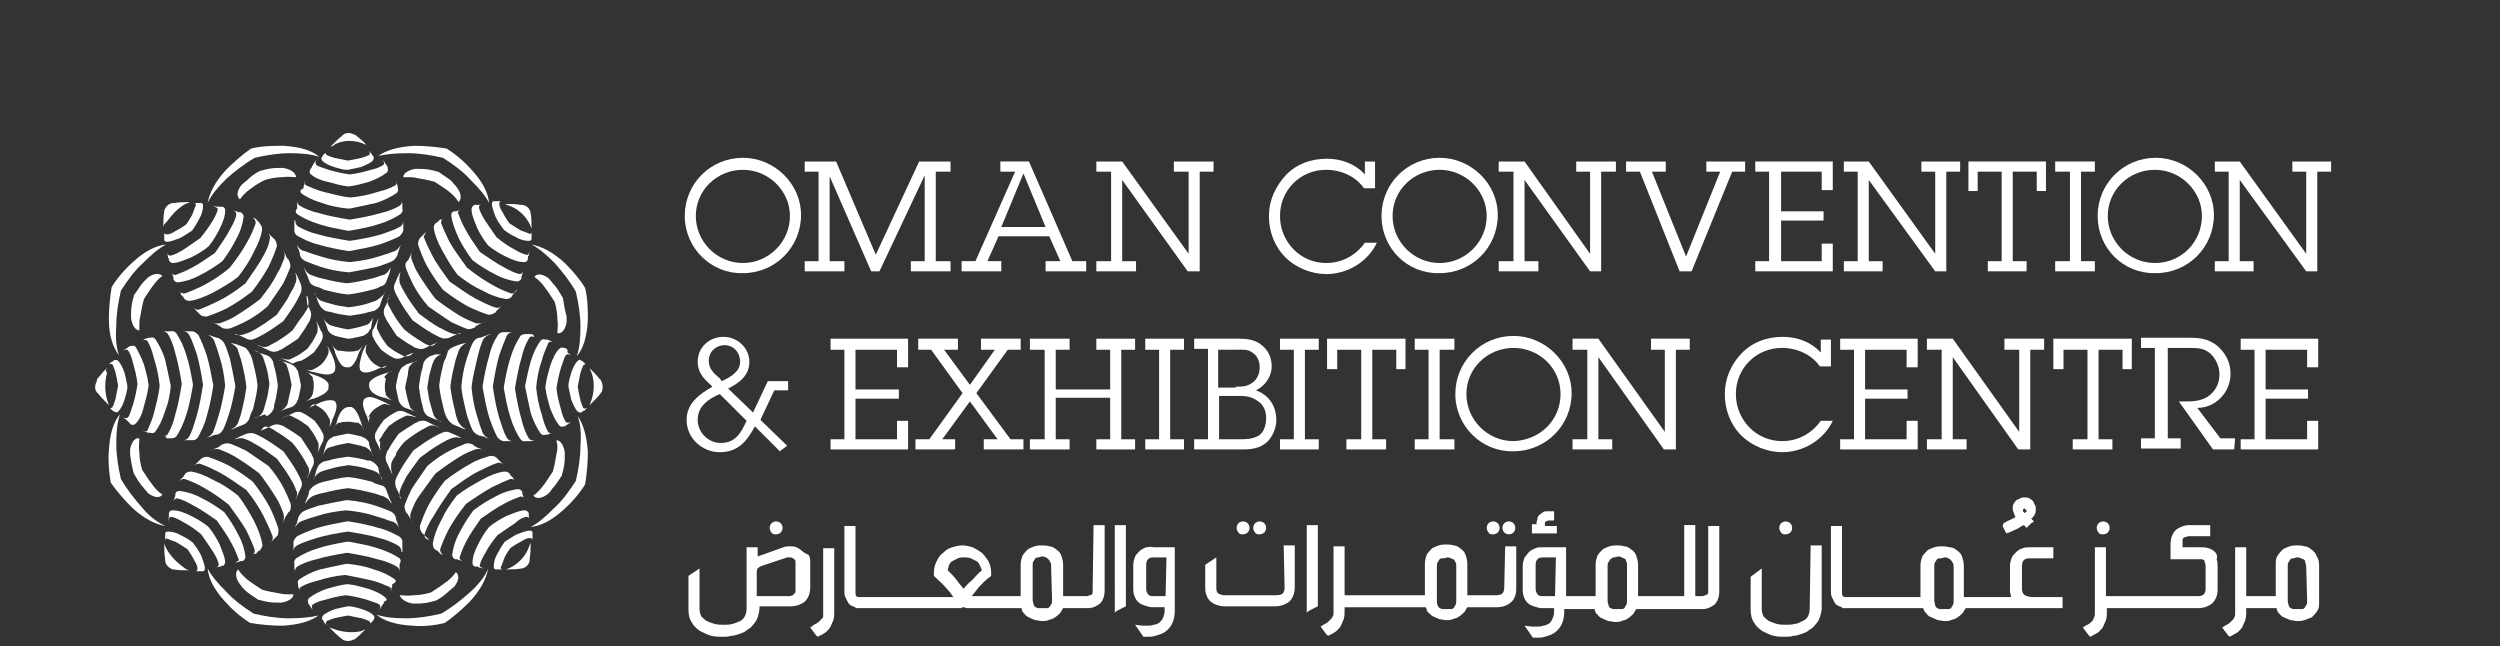 <?xml version="1.0" encoding="utf-8"?>
<!-- Generator: Adobe Illustrator 23.0.1, SVG Export Plug-In . SVG Version: 6.00 Build 0)  -->
<svg version="1.1" id="Layer_1" xmlns="http://www.w3.org/2000/svg" xmlns:xlink="http://www.w3.org/1999/xlink" x="0px" y="0px" viewBox="0 0 270.9 70" style="enable-background:new 0 0 270.9 70;" xml:space="preserve">
<rect x="0" y="0" width="270.9" height="70" fill="#333333" stroke="none"/>
<style type="text/css">
	.st0{clip-path:url(#SVGID_2_);fill:#FFFFFF;}
	.st1{clip-path:url(#SVGID_4_);fill:#FFFFFF;}
	.st2{clip-path:url(#SVGID_6_);fill:#FFFFFF;}
	.st3{clip-path:url(#SVGID_8_);fill:#FFFFFF;}
	.st4{clip-path:url(#SVGID_10_);fill:#FFFFFF;}
	.st5{clip-path:url(#SVGID_12_);fill:#FFFFFF;}
	.st6{clip-path:url(#SVGID_14_);fill:#FFFFFF;}
	.st7{clip-path:url(#SVGID_16_);fill:#FFFFFF;}
	.st8{clip-path:url(#SVGID_18_);fill:#FFFFFF;}
	.st9{clip-path:url(#SVGID_20_);fill:#FFFFFF;}
	.st10{clip-path:url(#SVGID_22_);fill:#FFFFFF;}
	.st11{clip-path:url(#SVGID_24_);fill:#FFFFFF;}
	.st12{clip-path:url(#SVGID_26_);fill:#FFFFFF;}
	.st13{clip-path:url(#SVGID_28_);fill:#FFFFFF;}
	.st14{clip-path:url(#SVGID_30_);fill:#FFFFFF;}
	.st15{clip-path:url(#SVGID_32_);fill:#FFFFFF;}
	.st16{clip-path:url(#SVGID_34_);fill:#FFFFFF;}
	.st17{clip-path:url(#SVGID_36_);fill:#FFFFFF;}
	.st18{clip-path:url(#SVGID_38_);fill:#FFFFFF;}
	.st19{clip-path:url(#SVGID_40_);fill:#FFFFFF;}
	.st20{clip-path:url(#SVGID_42_);fill:#FFFFFF;}
	.st21{clip-path:url(#SVGID_44_);fill:#FFFFFF;}
	.st22{clip-path:url(#SVGID_46_);fill:#FFFFFF;}
	.st23{clip-path:url(#SVGID_48_);fill:#FFFFFF;}
	.st24{clip-path:url(#SVGID_50_);fill:#FFFFFF;}
	.st25{clip-path:url(#SVGID_52_);fill:#FFFFFF;}
	.st26{clip-path:url(#SVGID_54_);fill:#FFFFFF;}
	.st27{clip-path:url(#SVGID_56_);fill:#FFFFFF;}
	.st28{clip-path:url(#SVGID_58_);fill:#FFFFFF;}
	.st29{clip-path:url(#SVGID_60_);fill:#FFFFFF;}
	.st30{clip-path:url(#SVGID_62_);fill:#FFFFFF;}
	.st31{clip-path:url(#SVGID_64_);fill:#FFFFFF;}
	.st32{fill:#FFFFFF;}
</style>
<g>
	<g>
		<g>
			<defs>
				<rect id="SVGID_1_" x="74.2" y="14.9" width="240.9" height="57.8"/>
			</defs>
			<clipPath id="SVGID_2_">
				<use xlink:href="#SVGID_1_"  style="overflow:visible;"/>
			</clipPath>
			<path class="st0" d="M74.2,23.4c0-3.5,2.8-6.3,6.3-6.3c3.4,0,6.3,2.8,6.3,6.2c0,3.5-2.8,6.3-6.3,6.3
				C77.1,29.7,74.2,26.9,74.2,23.4 M85.6,23.4c0-2.7-2.3-5-5.1-5c-2.8,0-5.1,2.2-5.1,5c0,2.8,2.3,5.1,5.1,5.1v0
				C83.3,28.5,85.6,26.2,85.6,23.4"/>
		</g>
		<g>
			<defs>
				<rect id="SVGID_3_" x="74.2" y="14.9" width="240.9" height="57.8"/>
			</defs>
			<clipPath id="SVGID_4_">
				<use xlink:href="#SVGID_3_"  style="overflow:visible;"/>
			</clipPath>
			<polygon class="st1" points="89.9,28.3 91.5,28.3 91.5,29.4 87.2,29.4 87.2,28.3 88.7,28.3 88.7,18.6 87.2,18.6 87.2,17.5 
				90.6,17.5 94.9,27.6 99.6,17.5 103,17.5 103,18.6 101.4,18.6 101.4,28.3 103,28.3 103,29.4 98.7,29.4 98.7,28.3 100.2,28.3 
				100.2,19 95.3,29.4 94.4,29.4 89.9,19.1 			"/>
		</g>
		<g>
			<defs>
				<rect id="SVGID_5_" x="74.2" y="14.9" width="240.9" height="57.8"/>
			</defs>
			<clipPath id="SVGID_6_">
				<use xlink:href="#SVGID_5_"  style="overflow:visible;"/>
			</clipPath>
			<path class="st2" d="M113.3,29.4v-1.1h1.6l-1.2-2.7h-5.5l-1.2,2.7h1.5v1.1h-4.3v-1.1h1.5l4.3-9.7h-1.6v-1.1h3.1l4.7,10.8h1.5v1.1
				H113.3z M110.9,18.8l-2.4,5.8h4.8L110.9,18.8z"/>
		</g>
		<g>
			<defs>
				<rect id="SVGID_7_" x="74.2" y="14.9" width="240.9" height="57.8"/>
			</defs>
			<clipPath id="SVGID_8_">
				<use xlink:href="#SVGID_7_"  style="overflow:visible;"/>
			</clipPath>
			<polygon class="st3" points="130,29.4 128.7,29.4 121.6,19.5 121.6,28.3 123.1,28.3 123.1,29.4 118.8,29.4 118.8,28.3 
				120.4,28.3 120.4,18.6 118.8,18.6 118.8,17.5 121.6,17.5 128.8,27.5 128.8,18.6 127.2,18.6 127.2,17.5 131.5,17.5 131.5,18.6 
				130,18.6 			"/>
		</g>
		<g>
			<defs>
				<rect id="SVGID_9_" x="74.2" y="14.9" width="240.9" height="57.8"/>
			</defs>
			<clipPath id="SVGID_10_">
				<use xlink:href="#SVGID_9_"  style="overflow:visible;"/>
			</clipPath>
			<path class="st4" d="M147.8,20.4c-0.9-1.3-2.5-2-4.1-2c-2.8,0-5,2.2-5,5c0,2.8,2.2,5.1,5,5.1c1.7,0,3.2-0.8,4.2-2.2h1.3
				c-1,2.1-3.2,3.4-5.5,3.4c-1.6,0-3.3-0.7-4.4-1.8c-1.2-1.2-1.8-2.8-1.8-4.5c0-1.7,0.7-3.2,1.9-4.5c1.1-1.1,2.6-1.7,4.4-1.7
				c1.6,0,3.1,0.6,4.1,1.7v-1.4h1.1v2.9H147.8z"/>
		</g>
		<g>
			<defs>
				<rect id="SVGID_11_" x="74.2" y="14.9" width="240.9" height="57.8"/>
			</defs>
			<clipPath id="SVGID_12_">
				<use xlink:href="#SVGID_11_"  style="overflow:visible;"/>
			</clipPath>
			<path class="st5" d="M149.7,23.4c0-3.5,2.8-6.3,6.3-6.3c3.4,0,6.3,2.8,6.3,6.2c0,3.5-2.8,6.3-6.3,6.3
				C152.5,29.7,149.7,26.9,149.7,23.4 M161.1,23.4c0-2.7-2.3-5-5.1-5c-2.8,0-5.1,2.2-5.1,5c0,2.8,2.3,5.1,5.1,5.1v0
				C158.8,28.5,161.1,26.2,161.1,23.4"/>
		</g>
		<g>
			<defs>
				<rect id="SVGID_13_" x="74.2" y="14.9" width="240.9" height="57.8"/>
			</defs>
			<clipPath id="SVGID_14_">
				<use xlink:href="#SVGID_13_"  style="overflow:visible;"/>
			</clipPath>
			<polygon class="st6" points="173.5,29.4 172.3,29.4 165.2,19.5 165.2,28.3 166.7,28.3 166.7,29.4 162.4,29.4 162.4,28.3 
				164,28.3 164,18.6 162.4,18.6 162.4,17.5 165.2,17.5 172.3,27.5 172.3,18.6 170.8,18.6 170.8,17.5 175.1,17.5 175.1,18.6 
				173.5,18.6 			"/>
		</g>
		<g>
			<defs>
				<rect id="SVGID_15_" x="74.2" y="14.9" width="240.9" height="57.8"/>
			</defs>
			<clipPath id="SVGID_16_">
				<use xlink:href="#SVGID_15_"  style="overflow:visible;"/>
			</clipPath>
			<polygon class="st7" points="183.3,29.4 182,29.4 177.7,18.6 176.2,18.6 176.2,17.5 180.5,17.5 180.5,18.6 179,18.6 182.7,27.8 
				186.4,18.6 184.9,18.6 184.9,17.5 189.1,17.5 189.1,18.6 187.7,18.6 			"/>
		</g>
		<g>
			<defs>
				<rect id="SVGID_17_" x="74.2" y="14.9" width="240.9" height="57.8"/>
			</defs>
			<clipPath id="SVGID_18_">
				<use xlink:href="#SVGID_17_"  style="overflow:visible;"/>
			</clipPath>
			<polygon class="st8" points="198.6,26.4 198.6,29.4 190.2,29.4 190.2,28.3 191.7,28.3 191.7,18.6 190.2,18.6 190.2,17.5 
				198.6,17.5 198.6,20.6 197.4,20.6 197.4,18.6 193,18.6 193,22.9 197.6,22.9 197.6,23.9 193,23.9 193,28.3 197.4,28.3 197.4,26.4 
							"/>
		</g>
		<g>
			<defs>
				<rect id="SVGID_19_" x="74.2" y="14.9" width="240.9" height="57.8"/>
			</defs>
			<clipPath id="SVGID_20_">
				<use xlink:href="#SVGID_19_"  style="overflow:visible;"/>
			</clipPath>
			<polygon class="st9" points="210.9,29.4 209.7,29.4 202.5,19.5 202.5,28.3 204,28.3 204,29.4 199.8,29.4 199.8,28.3 201.3,28.3 
				201.3,18.6 199.8,18.6 199.8,17.5 202.5,17.5 209.7,27.5 209.7,18.6 208.2,18.6 208.2,17.5 212.4,17.5 212.4,18.6 210.9,18.6 			
				"/>
		</g>
		<g>
			<defs>
				<rect id="SVGID_21_" x="74.2" y="14.9" width="240.9" height="57.8"/>
			</defs>
			<clipPath id="SVGID_22_">
				<use xlink:href="#SVGID_21_"  style="overflow:visible;"/>
			</clipPath>
			<polygon class="st10" points="218.1,28.3 219.6,28.3 219.6,29.4 215.4,29.4 215.4,28.3 216.9,28.3 216.9,18.6 214.3,18.6 
				214.3,20.7 213.3,20.7 213.3,17.5 221.7,17.5 221.7,20.7 220.7,20.7 220.7,18.6 218.1,18.6 			"/>
		</g>
		<g>
			<defs>
				<rect id="SVGID_23_" x="74.2" y="14.9" width="240.9" height="57.8"/>
			</defs>
			<clipPath id="SVGID_24_">
				<use xlink:href="#SVGID_23_"  style="overflow:visible;"/>
			</clipPath>
			<polygon class="st11" points="225.5,28.3 227,28.3 227,29.4 222.7,29.4 222.7,28.3 224.3,28.3 224.3,18.6 222.7,18.6 222.7,17.5 
				227,17.5 227,18.6 225.5,18.6 			"/>
		</g>
		<g>
			<defs>
				<rect id="SVGID_25_" x="74.2" y="14.9" width="240.9" height="57.8"/>
			</defs>
			<clipPath id="SVGID_26_">
				<use xlink:href="#SVGID_25_"  style="overflow:visible;"/>
			</clipPath>
			<path class="st12" d="M84.5,48.9l-2.7-2.7C80.9,47.9,79.9,49,78,49c-1.9,0-3.6-1.5-3.6-3.5c0-1.8,1.4-2.8,2.8-3.6L77,41.7
				c-0.8-0.7-1.4-1.4-1.4-2.5c0-1.6,1.3-2.7,2.8-2.7c1.5,0,2.8,1.2,2.8,2.7c0,1.5-1.1,2.3-2.3,2.9l2.7,2.6l1.6-3.4h2.2v1h-1.5
				l-1.5,3.2l2.9,2.8L84.5,48.9z M78,42.7c-1.2,0.5-2.4,1.3-2.4,2.8c0,1.3,1.1,2.5,2.5,2.5c1.6,0,2.2-1.1,2.8-2.4L78,42.7z
				 M78.2,41.3c0.9-0.4,2-1,2-2.1c0-1-0.7-1.8-1.7-1.8c-0.9,0-1.7,0.7-1.7,1.7c0,0.9,0.6,1.4,1.2,1.9L78.2,41.3z"/>
		</g>
		<g>
			<defs>
				<rect id="SVGID_27_" x="74.2" y="14.9" width="240.9" height="57.8"/>
			</defs>
			<clipPath id="SVGID_28_">
				<use xlink:href="#SVGID_27_"  style="overflow:visible;"/>
			</clipPath>
			<polygon class="st13" points="98.4,45.6 98.4,48.7 90,48.7 90,47.6 91.5,47.6 91.5,37.9 90,37.9 90,36.7 98.4,36.7 98.4,39.8 
				97.2,39.8 97.2,37.9 92.7,37.9 92.7,42.2 97.4,42.2 97.4,43.2 92.7,43.2 92.7,47.6 97.2,47.6 97.2,45.6 			"/>
		</g>
		<g>
			<defs>
				<rect id="SVGID_29_" x="74.2" y="14.9" width="240.9" height="57.8"/>
			</defs>
			<clipPath id="SVGID_30_">
				<use xlink:href="#SVGID_29_"  style="overflow:visible;"/>
			</clipPath>
			<polygon class="st14" points="109.5,47.6 110.9,47.6 110.9,48.7 106.6,48.7 106.6,47.6 108.1,47.6 105.1,43.5 102.1,47.6 
				103.5,47.6 103.5,48.7 99.2,48.7 99.2,47.6 100.7,47.6 104.3,42.6 100.9,37.9 99.5,37.9 99.5,36.7 103.8,36.7 103.8,37.9 
				102.3,37.9 105.1,41.7 107.8,37.9 106.3,37.9 106.3,36.7 110.6,36.7 110.6,37.9 109.2,37.9 105.8,42.6 			"/>
		</g>
		<g>
			<defs>
				<rect id="SVGID_31_" x="74.2" y="14.9" width="240.9" height="57.8"/>
			</defs>
			<clipPath id="SVGID_32_">
				<use xlink:href="#SVGID_31_"  style="overflow:visible;"/>
			</clipPath>
			<polygon class="st15" points="120.3,37.9 118.8,37.9 118.8,36.7 123,36.7 123,37.9 121.5,37.9 121.5,47.6 123,47.6 123,48.7 
				118.8,48.7 118.8,47.6 120.3,47.6 120.3,43.1 114.4,43.1 114.4,47.6 115.9,47.6 115.9,48.7 111.6,48.7 111.6,47.6 113.2,47.6 
				113.2,37.9 111.6,37.9 111.6,36.7 115.9,36.7 115.9,37.9 114.4,37.9 114.4,42.2 120.3,42.2 			"/>
		</g>
		<g>
			<defs>
				<rect id="SVGID_33_" x="74.2" y="14.9" width="240.9" height="57.8"/>
			</defs>
			<clipPath id="SVGID_34_">
				<use xlink:href="#SVGID_33_"  style="overflow:visible;"/>
			</clipPath>
			<polygon class="st16" points="126.8,47.6 128.3,47.6 128.3,48.7 124.1,48.7 124.1,47.6 125.6,47.6 125.6,37.9 124.1,37.9 
				124.1,36.7 128.3,36.7 128.3,37.9 126.8,37.9 			"/>
		</g>
		<g>
			<defs>
				<rect id="SVGID_35_" x="74.2" y="14.9" width="240.9" height="57.8"/>
			</defs>
			<clipPath id="SVGID_36_">
				<use xlink:href="#SVGID_35_"  style="overflow:visible;"/>
			</clipPath>
			<path class="st17" d="M134.3,36.7c0.8,0,1.6,0.1,2.3,0.6c0.8,0.6,1.2,1.4,1.2,2.4c0,1.1-0.7,2.1-1.7,2.6c1.4,0.5,2.2,1.7,2.2,3.2
				c0,0.9-0.4,1.8-1,2.4c-0.8,0.7-1.7,0.8-2.7,0.8h-5.2v-1.1h1.5v-9.8h-1.5v-1.1L134.3,36.7L134.3,36.7z M133.9,41.9
				c0.7,0,1.3,0,1.9-0.5c0.5-0.4,0.7-1,0.7-1.6c0-0.7-0.3-1.3-0.8-1.6c-0.5-0.4-1.2-0.3-1.8-0.3h-1.9v4.1H133.9z M134.2,47.6
				c0.8,0,1.5,0,2.2-0.4c0.6-0.4,0.8-1.2,0.8-1.9c0-0.8-0.3-1.5-1-1.9c-0.7-0.5-1.4-0.5-2.2-0.5h-1.9v4.7H134.2z"/>
		</g>
		<g>
			<defs>
				<rect id="SVGID_37_" x="74.2" y="14.9" width="240.9" height="57.8"/>
			</defs>
			<clipPath id="SVGID_38_">
				<use xlink:href="#SVGID_37_"  style="overflow:visible;"/>
			</clipPath>
			<polygon class="st18" points="141.4,47.6 142.9,47.6 142.9,48.7 138.7,48.7 138.7,47.6 140.2,47.6 140.2,37.9 138.7,37.9 
				138.7,36.7 142.9,36.7 142.9,37.9 141.4,37.9 			"/>
		</g>
		<g>
			<defs>
				<rect id="SVGID_39_" x="74.2" y="14.9" width="240.9" height="57.8"/>
			</defs>
			<clipPath id="SVGID_40_">
				<use xlink:href="#SVGID_39_"  style="overflow:visible;"/>
			</clipPath>
			<polygon class="st19" points="148.7,47.6 150.2,47.6 150.2,48.7 145.9,48.7 145.9,47.6 147.5,47.6 147.5,37.9 144.9,37.9 
				144.9,40 143.8,40 143.8,36.7 152.3,36.7 152.3,40 151.3,40 151.3,37.9 148.7,37.9 			"/>
		</g>
		<g>
			<defs>
				<rect id="SVGID_41_" x="74.2" y="14.9" width="240.9" height="57.8"/>
			</defs>
			<clipPath id="SVGID_42_">
				<use xlink:href="#SVGID_41_"  style="overflow:visible;"/>
			</clipPath>
			<polygon class="st20" points="156,47.6 157.6,47.6 157.6,48.7 153.3,48.7 153.3,47.6 154.8,47.6 154.8,37.9 153.3,37.9 
				153.3,36.7 157.6,36.7 157.6,37.9 156,37.9 			"/>
		</g>
		<g>
			<defs>
				<rect id="SVGID_43_" x="74.2" y="14.9" width="240.9" height="57.8"/>
			</defs>
			<clipPath id="SVGID_44_">
				<use xlink:href="#SVGID_43_"  style="overflow:visible;"/>
			</clipPath>
			<path class="st21" d="M157.7,42.7c0-3.5,2.8-6.3,6.3-6.3c3.4,0,6.3,2.8,6.3,6.2c0,3.5-2.8,6.3-6.3,6.3
				C160.6,49,157.7,46.2,157.7,42.7 M169.1,42.7c0-2.8-2.3-5-5.1-5c-2.8,0-5.1,2.2-5.1,5c0,2.8,2.3,5.1,5.1,5.1v0
				C166.9,47.7,169.1,45.5,169.1,42.7"/>
		</g>
		<g>
			<defs>
				<rect id="SVGID_45_" x="74.2" y="14.9" width="240.9" height="57.8"/>
			</defs>
			<clipPath id="SVGID_46_">
				<use xlink:href="#SVGID_45_"  style="overflow:visible;"/>
			</clipPath>
			<polygon class="st22" points="181.6,48.7 180.3,48.7 173.2,38.7 173.2,47.6 174.7,47.6 174.7,48.7 170.4,48.7 170.4,47.6 
				172,47.6 172,37.9 170.4,37.9 170.4,36.7 173.2,36.7 180.4,46.8 180.4,37.9 178.9,37.9 178.9,36.7 183.1,36.7 183.1,37.9 
				181.6,37.9 			"/>
		</g>
		<g>
			<defs>
				<rect id="SVGID_47_" x="74.2" y="14.9" width="240.9" height="57.8"/>
			</defs>
			<clipPath id="SVGID_48_">
				<use xlink:href="#SVGID_47_"  style="overflow:visible;"/>
			</clipPath>
			<path class="st23" d="M197.2,39.7c-0.9-1.3-2.5-2-4.1-2c-2.8,0-5,2.2-5,5c0,2.8,2.2,5.1,5,5.1c1.7,0,3.2-0.8,4.2-2.2h1.3
				c-1,2.1-3.2,3.4-5.5,3.4c-1.6,0-3.3-0.7-4.4-1.8c-1.2-1.2-1.8-2.8-1.8-4.5c0-1.7,0.7-3.3,1.9-4.5c1.1-1.1,2.6-1.7,4.4-1.7
				c1.6,0,3.1,0.6,4.1,1.7v-1.4h1.1v2.9C198.4,39.7,197.2,39.7,197.2,39.7z"/>
		</g>
		<g>
			<defs>
				<rect id="SVGID_49_" x="74.2" y="14.9" width="240.9" height="57.8"/>
			</defs>
			<clipPath id="SVGID_50_">
				<use xlink:href="#SVGID_49_"  style="overflow:visible;"/>
			</clipPath>
			<polygon class="st24" points="207.8,45.6 207.8,48.7 199.4,48.7 199.4,47.6 200.9,47.6 200.9,37.9 199.4,37.9 199.4,36.7 
				207.8,36.7 207.8,39.8 206.6,39.8 206.6,37.9 202.1,37.9 202.1,42.2 206.7,42.2 206.7,43.2 202.1,43.2 202.1,47.6 206.6,47.6 
				206.6,45.6 			"/>
		</g>
		<g>
			<defs>
				<rect id="SVGID_51_" x="74.2" y="14.9" width="240.9" height="57.8"/>
			</defs>
			<clipPath id="SVGID_52_">
				<use xlink:href="#SVGID_51_"  style="overflow:visible;"/>
			</clipPath>
			<polygon class="st25" points="220,48.7 218.7,48.7 211.6,38.7 211.6,47.6 213.1,47.6 213.1,48.7 208.8,48.7 208.8,47.6 
				210.4,47.6 210.4,37.9 208.8,37.9 208.8,36.7 211.6,36.7 218.8,46.8 218.8,37.9 217.2,37.9 217.2,36.7 221.5,36.7 221.5,37.9 
				220,37.9 			"/>
		</g>
		<g>
			<defs>
				<rect id="SVGID_53_" x="74.2" y="14.9" width="240.9" height="57.8"/>
			</defs>
			<clipPath id="SVGID_54_">
				<use xlink:href="#SVGID_53_"  style="overflow:visible;"/>
			</clipPath>
			<polygon class="st26" points="227.4,47.6 228.9,47.6 228.9,48.7 224.6,48.7 224.6,47.6 226.2,47.6 226.2,37.9 223.6,37.9 
				223.6,40 222.5,40 222.5,36.7 231,36.7 231,40 230,40 230,37.9 227.4,37.9 			"/>
		</g>
		<g>
			<defs>
				<rect id="SVGID_55_" x="74.2" y="14.9" width="240.9" height="57.8"/>
			</defs>
			<clipPath id="SVGID_56_">
				<use xlink:href="#SVGID_55_"  style="overflow:visible;"/>
			</clipPath>
			<path class="st27" d="M242.1,48.7h-2.3l-3.7-5.2h0.5c0.9,0,1.8,0,2.6-0.5c0.8-0.5,1.3-1.4,1.3-2.4c0-0.8-0.3-1.6-0.9-2.2
				c-0.7-0.7-1.5-0.7-2.4-0.7h-2.3v9.8h1.4v1.1H232v-1.1h1.5v-9.8H232v-1.1h5.2c1.2,0,2.1,0.1,3.1,0.9c0.9,0.8,1.4,1.8,1.4,3
				c0,2-1.6,3.7-3.6,3.7l2.5,3.3h1.6L242.1,48.7L242.1,48.7z"/>
		</g>
		<g>
			<defs>
				<rect id="SVGID_57_" x="74.2" y="14.9" width="240.9" height="57.8"/>
			</defs>
			<clipPath id="SVGID_58_">
				<use xlink:href="#SVGID_57_"  style="overflow:visible;"/>
			</clipPath>
			<polygon class="st28" points="251.2,45.6 251.2,48.7 242.8,48.7 242.8,47.6 244.3,47.6 244.3,37.9 242.8,37.9 242.8,36.7 
				251.2,36.7 251.2,39.8 250,39.8 250,37.9 245.5,37.9 245.5,42.2 250.1,42.2 250.1,43.2 245.5,43.2 245.5,47.6 250,47.6 250,45.6 
							"/>
		</g>
		<g>
			<defs>
				<rect id="SVGID_59_" x="74.2" y="14.9" width="240.9" height="57.8"/>
			</defs>
			<clipPath id="SVGID_60_">
				<use xlink:href="#SVGID_59_"  style="overflow:visible;"/>
			</clipPath>
			<path class="st29" d="M161.8,57.9L161.8,57.9c0.2,0,0.4-0.1,0.5-0.2c0.1-0.1,0.2-0.3,0.2-0.5c0-0.2-0.1-0.4-0.2-0.5
				c-0.1-0.1-0.3-0.2-0.5-0.2c-0.2,0-0.4,0.1-0.5,0.2c-0.1,0.1-0.2,0.3-0.2,0.5c0,0.2,0.1,0.4,0.2,0.5
				C161.4,57.9,161.6,57.9,161.8,57.9 M134.7,57.9L134.7,57.9c0.2,0,0.4-0.1,0.5-0.2c0.1-0.1,0.2-0.3,0.2-0.5c0-0.2-0.1-0.4-0.2-0.5
				c-0.1-0.1-0.3-0.2-0.5-0.2c-0.2,0-0.4,0.1-0.5,0.2c-0.1,0.1-0.2,0.3-0.2,0.5c0,0.2,0.1,0.4,0.2,0.5
				C134.3,57.9,134.5,57.9,134.7,57.9 M136.5,57.9L136.5,57.9c0.2,0,0.4-0.1,0.5-0.2c0.1-0.1,0.2-0.3,0.2-0.5c0-0.2-0.1-0.4-0.2-0.5
				c-0.1-0.1-0.3-0.2-0.5-0.2c-0.2,0-0.4,0.1-0.5,0.2c-0.1,0.1-0.2,0.3-0.2,0.5c0,0.2,0.1,0.4,0.2,0.5
				C136.1,57.9,136.3,57.9,136.5,57.9 M84.1,57.9L84.1,57.9c0.2,0,0.4-0.1,0.5-0.2c0.1-0.1,0.2-0.3,0.2-0.5c0-0.2-0.1-0.4-0.2-0.5
				c-0.1-0.1-0.3-0.2-0.5-0.2c-0.2,0-0.4,0.1-0.5,0.2c-0.1,0.1-0.2,0.3-0.2,0.5c0,0.2,0.1,0.4,0.2,0.5
				C83.7,57.9,83.9,57.9,84.1,57.9 M251,60.2L251,60.2c-0.1-0.3-0.3-0.5-0.6-0.7c-0.2-0.2-0.5-0.3-0.7-0.3c-0.3-0.1-0.5-0.1-0.8-0.1
				c-0.2,0-0.5,0-0.8,0.1c-0.3,0.1-0.5,0.2-0.7,0.3c-0.2,0.2-0.4,0.4-0.6,0.7c-0.2,0.3-0.2,0.6-0.2,1v3.4h-3.2l0-5.3h-1.2v7.1
				c0,0.2,0,0.4-0.1,0.5c0,0.1-0.1,0.2-0.2,0.3c-0.1,0.1-0.2,0.2-0.3,0.3c-0.1,0.1-0.3,0.2-0.5,0.3l-0.3,0.2l0.6,0.8l0.2,0.2
				l0.2-0.1c0.2-0.1,0.5-0.3,0.7-0.4c0.2-0.2,0.4-0.4,0.5-0.6c0.1-0.2,0.2-0.5,0.3-0.7c0.1-0.3,0.1-0.6,0.1-0.9v-0.4l3.3,0
				c0,0.2,0.1,0.4,0.2,0.5c0.2,0.2,0.3,0.4,0.6,0.5c0.2,0.1,0.5,0.2,0.7,0.3c0.2,0,0.5,0.1,0.7,0.1c0.3,0,0.5,0,0.8-0.1
				c0.3-0.1,0.5-0.2,0.8-0.3c0.2-0.2,0.4-0.4,0.6-0.7c0.2-0.3,0.2-0.6,0.2-1v-3.9C251.3,60.8,251.2,60.5,251,60.2 M250,65
				c0,0.3,0,0.4-0.1,0.6c-0.1,0.1-0.1,0.2-0.2,0.3c-0.1,0.1-0.2,0.1-0.3,0.1c-0.1,0-0.3,0-0.5,0c-0.2,0-0.3,0-0.4,0
				c-0.1,0-0.2-0.1-0.3-0.1c-0.1-0.1-0.2-0.2-0.2-0.3c0-0.1-0.1-0.3-0.1-0.5v-3.7c0-0.2,0-0.4,0.1-0.5c0.1-0.1,0.1-0.2,0.2-0.3
				c0.1-0.1,0.2-0.1,0.3-0.1c0.1,0,0.3-0.1,0.4-0.1c0.2,0,0.3,0,0.4,0.1c0.1,0,0.2,0.1,0.3,0.1c0.1,0.1,0.2,0.1,0.2,0.3
				c0,0.1,0.1,0.3,0.1,0.5L250,65L250,65z M163,63.7c0,0.3-0.1,0.5-0.2,0.6c-0.1,0.1-0.3,0.2-0.7,0.2H159v-3.4c0-0.4-0.1-0.7-0.2-1
				c-0.1-0.3-0.3-0.5-0.6-0.7c-0.2-0.2-0.5-0.3-0.7-0.3c-0.3-0.1-0.5-0.1-0.8-0.1c-0.2,0-0.5,0-0.8,0.1c-0.3,0.1-0.5,0.2-0.7,0.3
				c-0.2,0.2-0.4,0.4-0.6,0.7c-0.1,0.3-0.2,0.6-0.2,1v3.4h-8.7l0-5.3h-1.2v7.1c0,0.2,0,0.4-0.1,0.5c0,0.1-0.1,0.2-0.2,0.3
				c-0.1,0.1-0.2,0.2-0.3,0.3c-0.1,0.1-0.3,0.2-0.5,0.3l-0.3,0.2l0.6,0.8l0.2,0.2l0.2-0.1c0.3-0.1,0.5-0.3,0.7-0.4
				c0.2-0.2,0.4-0.4,0.5-0.6c0.1-0.2,0.2-0.5,0.3-0.7c0.1-0.3,0.1-0.6,0.1-0.9v-0.4h8.8c0.1,0.2,0.1,0.4,0.2,0.5
				c0.2,0.2,0.4,0.4,0.6,0.5c0.2,0.1,0.5,0.2,0.7,0.3c0.2,0,0.5,0.1,0.7,0.1c0.2,0,0.5,0,0.7-0.1c0.2-0.1,0.5-0.1,0.7-0.3
				c0.2-0.1,0.4-0.3,0.6-0.5c0.1-0.2,0.2-0.3,0.3-0.5h3.2c0.6,0,1.2-0.2,1.6-0.6c0.4-0.4,0.5-0.9,0.5-1.5v-4.5h-1.2L163,63.7
				L163,63.7z M157.8,65c0,0.3,0,0.4-0.1,0.6c-0.1,0.1-0.1,0.2-0.2,0.3c-0.1,0.1-0.2,0.1-0.3,0.1c-0.1,0-0.3,0-0.4,0
				c-0.2,0-0.3,0-0.5,0c-0.1,0-0.2-0.1-0.3-0.1c-0.1-0.1-0.2-0.2-0.2-0.3c-0.1-0.1-0.1-0.3-0.1-0.5v-3.7c0-0.2,0-0.4,0.1-0.5
				c0.1-0.1,0.1-0.2,0.2-0.3c0.1-0.1,0.2-0.1,0.3-0.1c0.1,0,0.3,0,0.5-0.1c0.1,0,0.3,0,0.4,0.1c0.1,0,0.2,0.1,0.3,0.1
				c0.1,0.1,0.1,0.1,0.2,0.3c0.1,0.1,0.1,0.3,0.1,0.5V65z M196.1,66c0,0.3-0.1,0.6-0.2,0.8c-0.1,0.2-0.3,0.4-0.6,0.5
				c-0.2,0.1-0.5,0.3-0.8,0.3c-0.3,0.1-0.7,0.1-1,0.1c-0.3,0-0.6,0-1-0.1c-0.3-0.1-0.6-0.2-0.8-0.3c-0.2-0.1-0.4-0.3-0.6-0.5
				c-0.1-0.2-0.2-0.5-0.2-0.8v-4.4l-1.2,0.9V66c0,0.6,0.1,1.1,0.4,1.5c0.2,0.4,0.6,0.7,0.9,0.9c0.4,0.2,0.8,0.4,1.2,0.5
				c0.4,0.1,0.9,0.1,1.3,0.1c0.3,0,0.5,0,0.8-0.1c0.3,0,0.6-0.1,0.9-0.2c0.3-0.1,0.6-0.2,0.8-0.4c0.3-0.2,0.5-0.3,0.7-0.6
				c0.2-0.2,0.4-0.5,0.5-0.8c0.1-0.3,0.2-0.7,0.2-1v-6.8h-1.2L196.1,66L196.1,66z M168.6,57h-1c-0.1,0-0.2,0-0.2-0.1c0,0,0,0,0-0.2
				c0-0.1,0-0.1,0.1-0.2c0.1,0,0.2-0.1,0.3-0.1h0.6v-1h-0.7c-0.2,0-0.4,0-0.5,0.1c-0.1,0.1-0.3,0.2-0.4,0.3
				c-0.1,0.1-0.2,0.2-0.2,0.4c0,0.1-0.1,0.3-0.1,0.4c0,0.1,0,0.2,0,0.2H166v1h2.7V57z M227.9,57.9L227.9,57.9c0.2,0,0.4-0.1,0.5-0.2
				c0.1-0.1,0.2-0.3,0.2-0.5c0-0.2-0.1-0.4-0.2-0.5c-0.1-0.1-0.3-0.2-0.5-0.2c-0.2,0-0.4,0.1-0.5,0.2c-0.1,0.1-0.2,0.3-0.2,0.5
				c0,0.2,0.1,0.4,0.2,0.5C227.5,57.9,227.7,57.9,227.9,57.9 M185.1,63.9c0,0.1,0,0.2,0,0.3c0,0.1,0,0.1-0.1,0.2
				c0,0-0.1,0.1-0.2,0.1c-0.1,0-0.2,0.1-0.3,0.1h-0.8l0-7.7h-1.2v7.7h-5v-3.4c0-0.4-0.1-0.7-0.2-1c-0.1-0.3-0.3-0.5-0.6-0.7
				c-0.2-0.2-0.5-0.3-0.7-0.3c-0.3-0.1-0.5-0.1-0.8-0.1c-0.2,0-0.5,0-0.8,0.1c-0.3,0.1-0.5,0.2-0.7,0.3c-0.2,0.2-0.4,0.4-0.6,0.7
				c-0.1,0.3-0.2,0.6-0.2,1v3.4h-3.2v-5.3h-2.5c-0.3,0-0.6,0-0.8,0.1c-0.2,0.1-0.5,0.2-0.7,0.4c-0.2,0.2-0.3,0.4-0.5,0.6
				c-0.1,0.3-0.2,0.6-0.2,0.9v2.5c0,0.3,0,0.5,0.1,0.8c0.1,0.3,0.2,0.5,0.4,0.7c0.2,0.2,0.4,0.3,0.7,0.4c0.3,0.1,0.6,0.2,0.9,0.2
				h1.3v0.4c0,0.3-0.1,0.6-0.2,0.8c-0.1,0.2-0.2,0.4-0.4,0.5c-0.2,0.1-0.4,0.2-0.6,0.2c-0.2,0.1-0.5,0.1-0.7,0.1c-0.1,0-0.2,0-0.3,0
				c-0.1,0-0.1,0-0.2,0l-0.8-0.1l0.9,1.3l0.1,0c0.1,0,0.1,0,0.2,0h0.1c0.3,0,0.6,0,0.9-0.1c0.3-0.1,0.7-0.2,1-0.4
				c0.3-0.2,0.6-0.5,0.8-0.9c0.2-0.4,0.3-0.9,0.3-1.4v-0.3h3.3c0,0.2,0.1,0.4,0.2,0.5c0.2,0.2,0.3,0.4,0.6,0.5
				c0.2,0.1,0.4,0.2,0.7,0.3c0.2,0,0.5,0.1,0.7,0.1c0.2,0,0.5,0,0.7-0.1c0.2-0.1,0.5-0.1,0.7-0.3c0.2-0.1,0.4-0.3,0.6-0.5
				c0.1-0.2,0.2-0.3,0.3-0.5h7.2c0.5,0,0.9-0.2,1.3-0.5c0.3-0.3,0.5-0.8,0.5-1.4l0-7.1h-1.2L185.1,63.9L185.1,63.9z M168.5,64.6
				h-1.4c-0.3,0-0.4-0.1-0.5-0.2c-0.1-0.2-0.2-0.3-0.2-0.6l0-2.6c0-0.3,0.1-0.5,0.2-0.6c0.1-0.1,0.2-0.2,0.6-0.2h1.4L168.5,64.6
				L168.5,64.6z M176.3,65c0,0.3,0,0.4-0.1,0.6c-0.1,0.1-0.1,0.2-0.2,0.3c-0.1,0.1-0.2,0.1-0.3,0.1c-0.1,0-0.3,0-0.4,0
				c-0.2,0-0.3,0-0.5,0c-0.1,0-0.2-0.1-0.3-0.1c-0.1-0.1-0.2-0.2-0.2-0.3c0-0.1-0.1-0.3-0.1-0.5v-3.7c0-0.2,0-0.4,0.1-0.5
				c0.1-0.1,0.1-0.2,0.2-0.3c0.1-0.1,0.2-0.1,0.3-0.2c0.1,0,0.3,0,0.5-0.1c0.2,0,0.3,0,0.4,0.1c0.1,0,0.2,0.1,0.3,0.1
				c0.1,0.1,0.2,0.1,0.2,0.3c0.1,0.1,0.1,0.3,0.1,0.5L176.3,65L176.3,65z M217.4,57.8l0.3-0.1c0.3-0.1,0.6-0.3,0.9-0.4
				c0.2-0.1,0.4-0.3,0.7-0.4l0.1,0.1l0.2,0.2l0.5-0.5l0.3-0.2l-0.3-0.3c0.1-0.1,0.2-0.1,0.2-0.2c0.1-0.1,0.2-0.2,0.2-0.3
				c0.1-0.2,0.1-0.3,0.1-0.5c0-0.2,0-0.3-0.1-0.5c-0.1-0.1-0.1-0.3-0.2-0.4c-0.1-0.1-0.2-0.2-0.4-0.3c-0.2-0.1-0.3-0.1-0.5-0.1
				s-0.3,0-0.5,0.1c-0.1,0.1-0.3,0.1-0.4,0.2c-0.1,0.1-0.2,0.2-0.3,0.4c-0.1,0.1-0.1,0.3-0.1,0.5c0,0.2,0.1,0.5,0.2,0.7
				c0,0.1,0.1,0.1,0.1,0.2c-0.1,0.1-0.3,0.2-0.5,0.3c-0.3,0.1-0.6,0.3-0.8,0.4L217,57l0.3,0.6L217.4,57.8z M219.2,55.2
				c0.1,0,0.1-0.1,0.1-0.1c0.1,0,0.1,0,0.2,0.1c0,0,0,0.1,0.1,0.1c0,0,0,0.1,0,0.1c0,0,0,0.1-0.1,0.1c0,0-0.1,0.1-0.1,0.1
				c0,0-0.1-0.1-0.1-0.1c-0.1-0.1-0.1-0.1-0.1-0.2C219.2,55.2,219.2,55.2,219.2,55.2 M193.5,57.9L193.5,57.9c0.2,0,0.4-0.1,0.5-0.2
				c0.1-0.1,0.2-0.3,0.2-0.5c0-0.2-0.1-0.4-0.2-0.5c-0.1-0.1-0.3-0.2-0.5-0.2c-0.2,0-0.4,0.1-0.5,0.2c-0.1,0.1-0.2,0.3-0.2,0.5
				c0,0.2,0.1,0.4,0.2,0.5C193.1,57.9,193.3,57.9,193.5,57.9 M86.9,59.7c-0.2-0.2-0.4-0.3-0.6-0.4c-0.2-0.1-0.5-0.1-0.7-0.1
				c-0.2,0-0.5,0-0.7,0.1l-2.8,1c0,0,0,0,0,0v-1h-1.2V66c0,0.3-0.1,0.6-0.2,0.8c-0.1,0.2-0.3,0.4-0.5,0.5c-0.2,0.1-0.5,0.2-0.8,0.3
				c-0.3,0.1-0.7,0.1-1,0.1c-0.3,0-0.6,0-1-0.1c-0.3-0.1-0.6-0.2-0.8-0.3c-0.2-0.1-0.4-0.3-0.6-0.5c-0.1-0.2-0.2-0.5-0.2-0.8v-4.4
				l-1.2,0.8V66c0,0.6,0.1,1.1,0.4,1.5c0.2,0.4,0.6,0.7,0.9,0.9c0.4,0.2,0.8,0.4,1.2,0.5c0.4,0.1,0.9,0.1,1.3,0.1
				c0.3,0,0.5,0,0.8-0.1c0.3,0,0.6-0.1,0.9-0.2c0.3-0.1,0.6-0.2,0.8-0.4c0.3-0.2,0.5-0.3,0.7-0.6c0.2-0.2,0.4-0.5,0.5-0.8
				c0.1-0.3,0.2-0.7,0.2-1v-0.2h3.4c0.6,0,1.1-0.2,1.5-0.5c0.4-0.4,0.6-0.9,0.6-1.6l0-2.7c0-0.3,0-0.5-0.2-0.8
				C87.2,60,87.1,59.8,86.9,59.7 M86.2,63.7c0,0.1,0,0.3,0,0.4c0,0.1-0.1,0.2-0.1,0.2c-0.1,0.1-0.1,0.1-0.2,0.2
				c-0.1,0-0.2,0.1-0.4,0.1H82V62c0-0.3,0.1-0.4,0.1-0.4c0.1-0.1,0.2-0.2,0.5-0.3l2.4-0.8c0.1,0,0.2-0.1,0.3-0.1c0.1,0,0.2,0,0.3,0
				c0.1,0,0.2,0,0.3,0.1c0.1,0,0.1,0.1,0.2,0.1c0,0.1,0.1,0.1,0.1,0.2c0,0.1,0,0.2,0,0.2V63.7z M219.3,64.4l-0.2,0.2L219.3,64.4
				c-0.1-0.1-0.2-0.3-0.2-0.6v-2.5c0-0.3,0.1-0.5,0.2-0.6c0.1-0.1,0.3-0.2,0.6-0.2h2.6v-1.2H220c-0.3,0-0.5,0-0.8,0.1
				c-0.3,0.1-0.5,0.2-0.7,0.4c-0.2,0.2-0.4,0.4-0.5,0.6c-0.1,0.3-0.2,0.6-0.2,0.9v2.5c0,0.2,0,0.5,0.1,0.7c0,0.1,0,0.1,0,0.2h-5.1
				v-3.4c0-0.4-0.1-0.7-0.2-1c-0.1-0.3-0.3-0.5-0.6-0.7c-0.2-0.2-0.5-0.3-0.8-0.3c-0.3-0.1-0.5-0.1-0.8-0.1c-0.2,0-0.5,0-0.8,0.1
				c-0.3,0.1-0.5,0.2-0.7,0.3c-0.2,0.2-0.4,0.4-0.6,0.7c-0.1,0.3-0.2,0.6-0.2,1v3.4h-8v0H200c-0.1,0-0.2,0-0.3-0.1
				c-0.1-0.1-0.1-0.2-0.1-0.4v-7.2h-1.2V64c0,0.2,0,0.5,0.1,0.7c0.1,0.2,0.2,0.4,0.3,0.6c0.1,0.2,0.3,0.3,0.5,0.4
				c0.1,0,0.2,0.1,0.3,0.1v0.1h8.8c0.1,0.2,0.1,0.4,0.3,0.5c0.1,0.2,0.3,0.4,0.6,0.5c0.2,0.1,0.5,0.2,0.7,0.3c0.2,0,0.5,0.1,0.7,0.1
				c0.2,0,0.5,0,0.7-0.1c0.2-0.1,0.5-0.1,0.7-0.3c0.2-0.1,0.4-0.3,0.6-0.5c0.1-0.2,0.2-0.3,0.3-0.5h10.5v-1.2h-3.4
				C219.5,64.6,219.4,64.5,219.3,64.4 M211.7,65c0,0.3,0,0.4-0.1,0.6c-0.1,0.1-0.1,0.2-0.2,0.3c-0.1,0.1-0.2,0.1-0.3,0.1
				c-0.1,0-0.3,0-0.4,0c-0.2,0-0.3,0-0.5,0c-0.1,0-0.2-0.1-0.3-0.1c-0.1-0.1-0.2-0.2-0.2-0.3c0-0.1-0.1-0.3-0.1-0.5v-3.7
				c0-0.2,0-0.4,0.1-0.5c0.1-0.1,0.1-0.2,0.2-0.3c0.1-0.1,0.2-0.1,0.3-0.1c0.1,0,0.3,0,0.5-0.1c0.1,0,0.3,0,0.4,0.1
				c0.1,0,0.2,0.1,0.3,0.2c0.1,0.1,0.1,0.1,0.2,0.3c0.1,0.1,0.1,0.3,0.1,0.5L211.7,65L211.7,65z M141.5,66.4l0.5-0.3l0.6-0.3
				l0.2-0.1v-8.8h-1.2V66.4z M120.7,66.4l0.5-0.3l0.6-0.3l0.2-0.1v-8.8h-1.2V66.4z M139.2,63.7c0,0.3-0.1,0.5-0.2,0.6
				c-0.1,0.1-0.3,0.2-0.7,0.2h-5.6c-0.3,0-0.5-0.1-0.7-0.2c-0.1-0.1-0.2-0.2-0.2-0.6v-3.3l-1.2,0.8v2.4c0,0.3,0,0.5,0.1,0.8
				c0.1,0.3,0.2,0.5,0.4,0.7c0.2,0.2,0.4,0.3,0.6,0.4c0.3,0.1,0.6,0.2,0.9,0.2h5.6c0.6,0,1.1-0.2,1.5-0.5c0.4-0.4,0.6-0.9,0.6-1.6
				v-4.5h-1.2L139.2,63.7L139.2,63.7z M124.2,59.3l0.1,0.3L124.2,59.3c-0.2,0.1-0.5,0.2-0.7,0.4c-0.2,0.2-0.4,0.4-0.5,0.6
				c-0.1,0.3-0.2,0.6-0.2,0.9l0,2.5c0,0.3,0,0.5,0.1,0.8c0.1,0.3,0.2,0.5,0.4,0.7c0.2,0.2,0.4,0.3,0.7,0.4c0.3,0.1,0.6,0.2,0.9,0.2
				h1.3v0.4c0,0.3-0.1,0.6-0.2,0.8c-0.1,0.2-0.2,0.3-0.4,0.5c-0.2,0.1-0.4,0.2-0.6,0.2c-0.2,0.1-0.5,0.1-0.7,0.1c-0.1,0-0.2,0-0.3,0
				c-0.1,0-0.1,0-0.2,0l-0.8-0.1l0.9,1.3l0.1,0c0.1,0,0.1,0,0.2,0h0.1c0.3,0,0.6,0,0.9-0.1c0.3-0.1,0.7-0.2,1-0.4
				c0.3-0.2,0.6-0.5,0.8-0.9c0.2-0.4,0.3-0.9,0.3-1.4v-6.9H125C124.7,59.2,124.5,59.3,124.2,59.3 M126.3,64.6h-1.4
				c-0.3,0-0.4-0.1-0.5-0.2c-0.1-0.2-0.2-0.3-0.2-0.6v-2.6c0-0.3,0.1-0.5,0.2-0.6c0.1-0.1,0.2-0.2,0.6-0.2h1.4L126.3,64.6
				L126.3,64.6z M89.2,66.3L89.2,66.3c0,0.2,0,0.4,0,0.5c0,0.1-0.1,0.2-0.2,0.3c-0.1,0.1-0.2,0.2-0.3,0.3c-0.1,0.1-0.3,0.2-0.5,0.3
				L87.8,68l0.6,0.8l0.2,0.2l0.2-0.1c0.3-0.1,0.5-0.3,0.7-0.4c0.2-0.2,0.4-0.4,0.5-0.6c0.1-0.2,0.2-0.5,0.3-0.7
				c0.1-0.3,0.1-0.6,0.1-0.9v-6.9h-1.2L89.2,66.3L89.2,66.3z M163.5,56.5c-0.2,0-0.4,0.1-0.5,0.2c-0.1,0.1-0.2,0.3-0.2,0.5
				c0,0.2,0.1,0.4,0.2,0.5c0.1,0.1,0.3,0.2,0.5,0.2h0c0.2,0,0.4-0.1,0.5-0.2c0.1-0.1,0.2-0.3,0.2-0.5c0-0.2-0.1-0.4-0.2-0.5
				C163.9,56.6,163.7,56.5,163.5,56.5 M240,59.8l-0.2,0.2L240,59.8c-0.2-0.2-0.4-0.3-0.7-0.4c-0.3-0.1-0.6-0.1-0.9-0.1h-1.9v-0.4
				c0-0.1,0-0.3,0-0.4c0-0.1,0.1-0.2,0.1-0.2c0,0,0.1-0.1,0.2-0.1c0.1,0,0.2-0.1,0.4-0.1h2.3v-1.2h-2.2c-0.6,0-1.1,0.2-1.5,0.5
				c-0.4,0.4-0.6,0.9-0.6,1.6v1.6h3.1c0.1,0,0.2,0,0.3,0c0.1,0,0.2,0.1,0.2,0.1c0.1,0,0.1,0.1,0.1,0.2c0,0.1,0.1,0.2,0.1,0.4v2.5
				c0,0.3-0.1,0.5-0.2,0.6c-0.1,0.1-0.3,0.2-0.6,0.2h-10v-5.3h-1.2v7.1c0,0.2,0,0.4-0.1,0.5c0,0.1-0.1,0.2-0.1,0.3
				c-0.1,0.1-0.2,0.2-0.3,0.3c-0.1,0.1-0.3,0.2-0.5,0.3l-0.3,0.2l0.6,0.8l0.2,0.2l0.2-0.1c0.2-0.1,0.5-0.3,0.7-0.4
				c0.2-0.2,0.4-0.4,0.5-0.6c0.1-0.2,0.2-0.5,0.3-0.7c0.1-0.3,0.1-0.6,0.1-0.9v-0.4h9.9c0.6,0,1.1-0.2,1.5-0.5
				c0.4-0.4,0.6-0.9,0.6-1.5v-2.5c0-0.3,0-0.5-0.1-0.8C240.3,60.2,240.2,60,240,59.8 M118.4,63.9c0,0.1,0,0.2,0,0.3
				c0,0.1,0,0.1-0.1,0.2c0,0.1-0.1,0.1-0.2,0.1c-0.1,0-0.2,0.1-0.3,0.1h-2.6v-3.4c0-0.4-0.1-0.7-0.2-1c-0.1-0.3-0.3-0.5-0.6-0.7
				c-0.2-0.2-0.5-0.3-0.7-0.3c-0.3-0.1-0.5-0.1-0.8-0.1c-0.2,0-0.5,0-0.8,0.1c-0.3,0.1-0.5,0.2-0.7,0.3c-0.2,0.2-0.4,0.4-0.6,0.7
				c-0.1,0.3-0.2,0.6-0.2,1v3.4h-5.3c0.2-0.3,0.5-0.6,0.7-0.9c0.4-0.4,0.8-0.9,1.3-1.2l0.1-0.1V62c0-0.4-0.1-0.8-0.3-1.2
				c-0.2-0.3-0.4-0.6-0.7-0.9c-0.3-0.2-0.6-0.4-1-0.6c-0.4-0.1-0.7-0.2-1.1-0.2c-0.4,0-0.8,0.1-1.1,0.2c-0.4,0.1-0.7,0.3-1,0.6
				c-0.3,0.2-0.5,0.5-0.7,0.9c-0.2,0.4-0.3,0.8-0.3,1.2v0.4l0.1,0.1c0.4,0.4,0.9,0.8,1.3,1.3c0.3,0.3,0.5,0.6,0.7,0.9H93.4v0h-0.3
				c-0.1,0-0.2,0-0.3-0.1c-0.1-0.1-0.1-0.2-0.1-0.4v-7.2h-1.2V64c0,0.2,0,0.5,0.1,0.7c0.1,0.2,0.2,0.4,0.3,0.6
				c0.1,0.2,0.3,0.3,0.5,0.4c0.1,0,0.2,0.1,0.3,0.1v0.1h11.2c0.2,0,0.3,0,0.4-0.1c0,0,0.1,0,0.1,0c0,0,0,0,0.1,0
				c0.1,0.1,0.3,0.1,0.4,0.1h5.8c0,0.2,0.1,0.4,0.2,0.5c0.2,0.2,0.3,0.4,0.6,0.5c0.2,0.1,0.4,0.2,0.7,0.3c0.2,0,0.5,0.1,0.7,0.1
				c0.2,0,0.5,0,0.7-0.1c0.2-0.1,0.5-0.1,0.7-0.3c0.2-0.1,0.4-0.3,0.6-0.5c0.1-0.2,0.2-0.3,0.3-0.5h2.7c0.5,0,0.9-0.2,1.3-0.5
				c0.3-0.3,0.5-0.8,0.5-1.4v-7.1h-1.2L118.4,63.9L118.4,63.9z M104.4,63.8c-0.2-0.3-0.5-0.6-0.7-0.9c-0.3-0.4-0.7-0.8-1-1.1
				c0-0.2,0.1-0.3,0.1-0.5c0.1-0.2,0.2-0.4,0.4-0.5c0.2-0.1,0.4-0.2,0.6-0.3c0.2-0.1,0.4-0.1,0.7-0.1c0.2,0,0.4,0,0.7,0.1
				c0.2,0.1,0.4,0.2,0.6,0.3c0.2,0.1,0.3,0.3,0.4,0.5c0.1,0.2,0.1,0.3,0.2,0.5c-0.4,0.3-0.7,0.7-1.1,1.1
				C104.9,63.2,104.7,63.5,104.4,63.8 M114,65c0,0.3,0,0.4-0.1,0.5c-0.1,0.1-0.1,0.2-0.2,0.3c-0.1,0.1-0.2,0.1-0.3,0.1
				c-0.1,0-0.3,0-0.5,0c-0.2,0-0.3,0-0.4,0c-0.1,0-0.2-0.1-0.3-0.1c-0.1-0.1-0.2-0.2-0.2-0.3c0-0.1-0.1-0.3-0.1-0.5v-3.7
				c0-0.2,0-0.4,0.1-0.5c0.1-0.1,0.1-0.2,0.2-0.3c0.1-0.1,0.2-0.1,0.3-0.1c0.1,0,0.3-0.1,0.4-0.1c0.1,0,0.3,0,0.4,0.1
				c0.1,0,0.2,0.1,0.3,0.2c0.1,0.1,0.1,0.1,0.2,0.3c0.1,0.1,0.1,0.3,0.1,0.5L114,65L114,65z"/>
		</g>
		<g>
			<defs>
				<rect id="SVGID_61_" x="74.2" y="14.9" width="240.9" height="57.8"/>
			</defs>
			<clipPath id="SVGID_62_">
				<use xlink:href="#SVGID_61_"  style="overflow:visible;"/>
			</clipPath>
			<path class="st30" d="M227.3,23.4c0-3.5,2.8-6.3,6.3-6.3c3.4,0,6.3,2.8,6.3,6.2c0,3.5-2.8,6.3-6.3,6.3
				C230.1,29.7,227.3,26.9,227.3,23.4 M238.6,23.4c0-2.7-2.3-5-5.1-5c-2.8,0-5.1,2.2-5.1,5c0,2.8,2.3,5.1,5.1,5.1v0
				C236.4,28.5,238.6,26.2,238.6,23.4"/>
		</g>
		<g>
			<defs>
				<rect id="SVGID_63_" x="74.2" y="14.9" width="240.9" height="57.8"/>
			</defs>
			<clipPath id="SVGID_64_">
				<use xlink:href="#SVGID_63_"  style="overflow:visible;"/>
			</clipPath>
			<polygon class="st31" points="251.1,29.4 249.9,29.4 242.7,19.5 242.7,28.3 244.2,28.3 244.2,29.4 240,29.4 240,28.3 241.5,28.3 
				241.5,18.6 240,18.6 240,17.5 242.7,17.5 249.9,27.5 249.9,18.6 248.4,18.6 248.4,17.5 252.6,17.5 252.6,18.6 251.1,18.6 			"/>
		</g>
	</g>
	<g>
		<path class="st32" d="M32.2,23.2c0.6,0.4,1.4,0.8,2.4,1.1c0.9,0.3,2,0.5,3.1,0.7l0.1,0l0.1,0c1.1-0.2,2.2-0.4,3.1-0.7
			c1-0.3,1.8-0.7,2.4-1.1c0.1-0.1,0.3-0.3,0.2-0.6c0-0.1,0-0.2,0-0.3c0,0,0,0,0,0c0,0,0-0.1,0-0.1c0,0,0-0.1,0-0.1c0,0,0,0,0,0
			c0-0.1-0.1-0.3-0.1-0.4c0.1,0.4-0.1,0.5-0.2,0.6c-0.5,0.3-1.2,0.6-2.1,0.8c-1,0.3-2.1,0.5-3.3,0.7c-1.2-0.2-2.3-0.4-3.3-0.7
			c-0.9-0.2-1.6-0.5-2.1-0.8c-0.2-0.1-0.3-0.3-0.2-0.6c0,0.1-0.1,0.3-0.1,0.4c0,0,0,0,0,0c0,0,0,0.1,0,0.1c0,0,0,0.1,0,0.1l0,0
			c0,0.1,0,0.2,0,0.3C31.9,22.9,32.1,23.1,32.2,23.2"/>
		<path class="st32" d="M34.9,17.4c0.3,0.3,0.7,0.5,1.3,0.7c0.4,0.1,0.9,0.3,1.4,0.3l0.1,0l0,0c0.5-0.1,1-0.2,1.4-0.3
			c0.5-0.2,1-0.4,1.3-0.7c0.1-0.1,0.1-0.3,0.1-0.4c-0.1-0.1-0.2-0.2-0.2-0.3c0,0,0,0,0,0c0,0-0.1-0.1-0.1-0.1c0,0,0,0,0,0
			c-0.1-0.1-0.1-0.2-0.2-0.2c0.1,0.1,0.1,0.3,0,0.4c-0.2,0.1-0.5,0.2-0.8,0.3c-0.4,0.1-0.9,0.2-1.5,0.3c-0.5-0.1-1-0.2-1.5-0.3
			c-0.3-0.1-0.6-0.2-0.8-0.3c-0.1-0.1-0.2-0.2,0-0.4c-0.1,0.1-0.1,0.2-0.2,0.2c0,0,0,0,0,0c0,0,0,0.1-0.1,0.1v0
			C35,16.8,35,16.9,34.9,17C34.8,17.1,34.8,17.2,34.9,17.4"/>
		<path class="st32" d="M39.2,15.5c0.2,0.1,0.3,0.1,0.5,0.2c-0.4-0.5-0.9-0.8-1.2-1.1c0,0,0,0-0.1,0c0,0,0,0,0,0
			c-0.5-0.3-1-0.2-1.2,0c0,0-0.1,0-0.1,0.1c0,0,0,0,0,0c-0.4,0.3-0.8,0.7-1.3,1.2c0.1,0,0.2-0.1,0.3-0.1
			C36.5,15.4,37.8,15,39.2,15.5"/>
		<path class="st32" d="M31.9,23.8c0,0.2,0,0.4,0,0.6l0,0c0,0.1,0,0.3,0,0.4c0,0,0,0,0,0c0,0.1,0,0.2,0,0.2c0,0.3,0.2,0.5,0.4,0.6
			c0.6,0.3,1.3,0.7,2.2,0.9c1,0.3,2,0.5,3.2,0.7l0.1,0l0.1,0c1.1-0.2,2.2-0.4,3.2-0.7c0.9-0.3,1.6-0.6,2.2-0.9
			c0.1-0.1,0.3-0.3,0.4-0.6c0-0.1,0-0.2,0-0.2h0c0,0,0,0,0,0c0-0.1,0-0.3,0-0.4c0,0,0,0,0,0c0-0.2,0-0.4,0-0.6c0,0,0,0.1,0,0.1
			c0,0.4-0.2,0.6-0.4,0.7c-0.5,0.3-1.2,0.5-2,0.8c-1,0.3-2.1,0.5-3.4,0.7c-1.2-0.2-2.4-0.4-3.4-0.7c-0.9-0.2-1.5-0.5-2.1-0.8
			c-0.2-0.1-0.4-0.3-0.4-0.7C31.9,23.9,31.9,23.8,31.9,23.8"/>
		<path class="st32" d="M33.6,18.8c0.4,0.4,1,0.7,1.9,0.9c0.7,0.2,1.4,0.4,2.2,0.5l0.1,0l0,0c0.8-0.1,1.5-0.3,2.2-0.5
			c0.8-0.3,1.4-0.6,1.9-1c0.1-0.1,0.2-0.2,0.1-0.5c0,0,0,0,0-0.1c0,0,0,0,0,0c0-0.1-0.1-0.1-0.1-0.2c0,0-0.1-0.1-0.1-0.1h0
			c-0.1-0.2-0.2-0.3-0.3-0.5c0.1,0.2,0.2,0.5,0,0.6c-0.3,0.2-0.8,0.4-1.3,0.5c-0.7,0.2-1.4,0.4-2.3,0.5c-0.8-0.1-1.6-0.3-2.3-0.5
			c-0.5-0.2-1-0.3-1.3-0.5c-0.2-0.2-0.1-0.4,0-0.6c-0.1,0.1-0.2,0.3-0.3,0.4c0,0,0,0,0,0c0,0.1-0.1,0.1-0.1,0.2c0,0,0,0.1-0.1,0.1h0
			c0,0,0,0,0,0.1C33.4,18.6,33.6,18.8,33.6,18.8"/>
		<path class="st32" d="M32.6,20.9c0.5,0.4,1.3,0.8,2.3,1.1c0.8,0.3,1.8,0.5,2.8,0.6l0.1,0l0.1,0c1-0.2,1.9-0.4,2.8-0.6
			c1-0.3,1.7-0.7,2.3-1.1c0.1-0.1,0.2-0.3,0.1-0.5c0,0,0-0.1,0-0.1c0,0,0,0,0,0c0,0,0,0,0-0.1c0-0.1-0.1-0.2-0.1-0.3c0,0,0,0,0,0
			c0-0.1-0.1-0.2-0.1-0.3c0.1,0.2,0.1,0.4-0.1,0.5c-0.5,0.3-1.1,0.5-1.9,0.7c-0.9,0.3-1.9,0.5-2.9,0.6c-1.1-0.1-2-0.4-2.9-0.6
			c-0.8-0.2-1.4-0.5-1.9-0.7c-0.2-0.1-0.2-0.3-0.1-0.5c-0.1,0.1-0.1,0.2-0.1,0.3c0,0,0,0,0,0c0,0.1-0.1,0.2-0.1,0.3c0,0,0,0,0,0.1v0
			c0,0,0,0.1,0,0.1C32.4,20.6,32.6,20.8,32.6,20.9"/>
		<path class="st32" d="M39.4,37.3c-0.2,0.4-0.5,0.6-0.6,0.7c-0.1,0-0.1,0-0.2,0c-0.2,0.1-0.5,0.1-0.9,0.1c-0.3,0-0.6-0.1-0.9-0.1
			c-0.1,0-0.1,0-0.2,0c-0.1-0.1-0.4-0.2-0.6-0.7c0,0,0,0,0,0l0.3,0.8l0,0.1l0,0c0.4,1.1,0.8,1.6,1.2,1.6c0,0,0,0,0,0c0,0,0,0,0.1,0
			c0,0,0,0,0,0c0,0,0,0,0,0c0,0,0,0,0,0c0,0,0,0,0,0c0,0,0,0,0,0c0,0,0,0,0.1,0c0.1,0,0.1,0,0.2,0c0,0,0,0,0,0
			c0.4-0.2,0.7-0.7,1-1.6L39.4,37.3C39.4,37.2,39.4,37.2,39.4,37.3"/>
		<path class="st32" d="M32.1,26.3C32.1,26.3,32.1,26.3,32.1,26.3C32.1,26.3,32.1,26.3,32.1,26.3C32.1,26.3,32.1,26.3,32.1,26.3"/>
		<path class="st32" d="M32.1,26.3c0.1,0.2,0.1,0.4,0.2,0.6h0c0,0.1,0.1,0.2,0.1,0.2c0,0.1,0.1,0.3,0.1,0.4c0,0,0,0,0,0
			c0,0,0,0.1,0,0.1c0.1,0.4,0.4,0.6,0.6,0.7c0.5,0.2,1,0.4,1.6,0.6c0.9,0.3,1.9,0.5,3,0.6l0.1,0l0.1,0c1.1-0.2,2.1-0.4,3-0.6
			c0.6-0.2,1.2-0.4,1.6-0.6c0.2-0.1,0.4-0.3,0.6-0.7c0,0,0-0.1,0-0.1l0,0c0-0.1,0.1-0.2,0.1-0.3c0-0.1,0.1-0.2,0.1-0.3h0
			c0.1-0.2,0.1-0.4,0.2-0.6c-0.2,0.7-0.7,0.9-0.7,0.9c-0.5,0.2-1.1,0.4-1.8,0.6c-0.9,0.3-2,0.5-3.1,0.6c-1.1-0.1-2.2-0.3-3.1-0.6
			c-0.7-0.2-1.3-0.4-1.8-0.6C32.8,27.2,32.3,27,32.1,26.3"/>
		<path class="st32" d="M41.9,30.4l0.3-0.8l0.1-0.4c0,0,0,0,0-0.1c0,0,0-0.1,0-0.1c0,0,0,0,0,0c-0.2,0.5-0.6,0.8-0.8,0.8
			c-0.4,0.1-0.8,0.3-1.3,0.4c-0.8,0.2-1.7,0.4-2.6,0.5c-0.9-0.1-1.8-0.3-2.6-0.5c-0.5-0.1-1-0.3-1.3-0.4c-0.2-0.1-0.6-0.3-0.7-0.8
			c0,0,0,0.1,0,0.1c0,0,0,0,0,0.1l0.3,0.7l0.2,0.5c0.1,0.4,0.4,0.5,0.6,0.6c0.3,0.1,0.7,0.2,1,0.4c0.8,0.2,1.6,0.4,2.5,0.5l0.1,0
			l0.1,0c0.9-0.1,1.7-0.3,2.5-0.5c0.4-0.1,0.7-0.2,1-0.4C41.5,31,41.8,30.8,41.9,30.4"/>
		<path class="st32" d="M40.4,34.4c-0.2,0.5-0.5,0.8-0.7,0.8c-0.2,0.1-0.4,0.1-0.6,0.2c-0.4,0.1-0.9,0.2-1.4,0.3
			c-0.5-0.1-1-0.2-1.4-0.3c-0.2-0.1-0.4-0.1-0.6-0.2c-0.1-0.1-0.5-0.3-0.7-0.8c0,0,0,0,0,0l0.3,0.7l0.2,0.6c0.1,0.3,0.4,0.5,0.6,0.6
			c0.1,0,0.1,0,0.2,0.1c0.4,0.1,0.9,0.2,1.4,0.3l0.1,0l0.1,0c0.5-0.1,1-0.2,1.4-0.3c0.1,0,0.1,0,0.2-0.1c0.2-0.1,0.4-0.2,0.6-0.6
			c0,0,0,0,0,0l0.1-0.1L40.4,34.4C40.5,34.3,40.4,34.4,40.4,34.4"/>
		<path class="st32" d="M40.7,32.6c-0.3,0.1-0.6,0.2-0.9,0.3c-0.6,0.2-1.3,0.3-2,0.4c-0.7-0.1-1.4-0.2-2-0.4c-0.4-0.1-0.7-0.2-1-0.3
			c-0.2-0.1-0.5-0.3-0.7-0.8c0,0,0-0.1,0-0.1l0.4,1.1l0.1,0.2c0,0,0,0,0,0c0.2,0.4,0.5,0.6,0.7,0.7c0.1,0,0.3,0.1,0.5,0.1
			c0.6,0.2,1.3,0.3,2,0.4l0.1,0l0.1,0c0.7-0.1,1.4-0.2,2-0.4c0.2,0,0.3-0.1,0.5-0.1c0.2-0.1,0.6-0.3,0.7-0.7c0,0,0,0,0,0l0.2-0.6
			l0.3-0.7c0,0,0,0.1,0,0.1C41.2,32.3,40.9,32.5,40.7,32.6"/>
		<path class="st32" d="M43.3,26.3C43.3,26.3,43.3,26.3,43.3,26.3C43.3,26.3,43.3,26.3,43.3,26.3C43.3,26.3,43.3,26.3,43.3,26.3"/>
		<path class="st32" d="M32.1,57.4C32.1,57.4,32.1,57.4,32.1,57.4C32.1,57.4,32.1,57.4,32.1,57.4C32.1,57.4,32.1,57.4,32.1,57.4"/>
		<path class="st32" d="M43.3,57.4C43.3,57.4,43.3,57.4,43.3,57.4C43.3,57.4,43.3,57.4,43.3,57.4C43.3,57.4,43.3,57.4,43.3,57.4"/>
		<path class="st32" d="M36.1,46.5C36.1,46.4,36.1,46.4,36.1,46.5c0.2-0.5,0.5-0.6,0.6-0.7c0.1,0,0.1,0,0.2,0
			c0.2-0.1,0.5-0.1,0.9-0.1c0.3,0,0.6,0.1,0.8,0.1c0.1,0,0.1,0,0.2,0c0.1,0.1,0.4,0.2,0.6,0.7c0,0,0,0,0,0.1l-0.3-0.9
			c-0.3-0.9-0.6-1.4-1-1.6c0,0,0,0,0,0c-0.1,0-0.1,0-0.2,0c0,0,0,0-0.1,0c0,0,0,0,0,0c0,0,0,0,0,0c0,0,0,0,0,0c0,0,0,0,0,0
			c0,0,0,0,0,0c0,0,0,0-0.1,0c0,0,0,0,0,0c-0.5,0.1-0.9,0.5-1.2,1.6l0,0l0,0.1L36.1,46.5z"/>
		<path class="st32" d="M34.8,51.1c0.3-0.1,0.6-0.2,1-0.3c0.6-0.2,1.3-0.3,2-0.4c0.7,0.1,1.4,0.2,2,0.4c0.4,0.1,0.7,0.2,0.9,0.3
			c0.2,0.1,0.5,0.3,0.7,0.8c0,0.1,0,0.1,0,0.1l-0.3-0.7L41,50.7c0,0,0,0,0,0c-0.2-0.4-0.5-0.6-0.7-0.7c-0.1-0.1-0.3-0.1-0.5-0.1
			c-0.6-0.2-1.3-0.3-2-0.4l-0.1,0l-0.1,0c-0.7,0.1-1.4,0.2-2,0.4c-0.2,0-0.3,0.1-0.5,0.1c-0.2,0.1-0.6,0.3-0.7,0.7c0,0,0,0,0,0
			l-0.1,0.2L34,52c0,0,0-0.1,0-0.1C34.2,51.4,34.6,51.2,34.8,51.1"/>
		<path class="st32" d="M43.3,57.4c-0.1-0.2-0.1-0.4-0.2-0.6c0,0,0,0,0,0c0-0.1-0.1-0.2-0.1-0.3c0-0.1-0.1-0.2-0.1-0.3l0,0
			c0,0,0-0.1,0-0.1c-0.1-0.4-0.4-0.6-0.6-0.7c-0.5-0.2-1-0.4-1.6-0.6c-0.9-0.3-1.9-0.5-3-0.6l-0.1,0l-0.1,0c-1.1,0.2-2.1,0.4-3,0.6
			c-0.6,0.2-1.2,0.4-1.6,0.6c-0.2,0.1-0.4,0.3-0.6,0.7c0,0,0,0.1,0,0.1l0,0c0,0.1-0.1,0.2-0.1,0.4c0,0.1-0.1,0.2-0.1,0.2h0
			c-0.1,0.2-0.1,0.4-0.2,0.6c0.2-0.7,0.7-0.9,0.7-0.9c0.5-0.2,1.1-0.4,1.8-0.6c0.9-0.3,2-0.5,3.1-0.6c1.1,0.1,2.2,0.3,3.1,0.6
			c0.7,0.2,1.3,0.4,1.8,0.6C42.6,56.5,43.1,56.7,43.3,57.4"/>
		<path class="st32" d="M33.4,53.7l-0.3,0.7c0,0,0,0,0,0.1c0,0,0,0.1,0,0.1c0.2-0.5,0.6-0.7,0.7-0.8c0.4-0.2,0.8-0.3,1.3-0.4
			c0.8-0.2,1.7-0.4,2.6-0.5c0.9,0.1,1.8,0.3,2.6,0.5c0.5,0.1,0.9,0.3,1.3,0.4c0.2,0.1,0.6,0.3,0.8,0.8c0,0,0,0,0,0c0,0,0-0.1,0-0.1
			c0,0,0,0,0-0.1L42.2,54l-0.3-0.8c-0.1-0.4-0.4-0.6-0.6-0.6c-0.3-0.1-0.7-0.2-1-0.4c-0.8-0.2-1.6-0.4-2.5-0.5l-0.1,0l-0.1,0
			c-0.9,0.1-1.7,0.3-2.5,0.5c-0.4,0.1-0.7,0.2-1,0.4c-0.2,0.1-0.4,0.3-0.6,0.6L33.4,53.7z"/>
		<path class="st32" d="M42.8,62.8c-0.5-0.4-1.3-0.8-2.3-1.1c-0.8-0.3-1.8-0.5-2.8-0.6l-0.1,0l-0.1,0c-1,0.2-1.9,0.4-2.8,0.6
			c-1,0.3-1.7,0.7-2.3,1.1c-0.1,0.1-0.2,0.3-0.1,0.5c0,0,0,0.1,0,0.1v0c0,0,0,0,0,0.1c0,0.1,0.1,0.2,0.1,0.3c0,0,0,0,0,0
			c0,0.1,0.1,0.2,0.1,0.3c-0.1-0.2-0.1-0.3,0.1-0.5c0.5-0.3,1.1-0.5,1.9-0.7c0.9-0.3,1.9-0.5,2.9-0.6c1.1,0.2,2,0.4,2.9,0.6
			c0.8,0.2,1.4,0.5,1.9,0.7c0.2,0.1,0.2,0.3,0.1,0.5c0.1-0.1,0.1-0.2,0.1-0.3c0,0,0,0,0,0c0-0.1,0.1-0.2,0.1-0.3c0,0,0,0,0-0.1
			c0,0,0,0,0,0c0,0,0-0.1,0-0.1C43,63.1,42.9,62.9,42.8,62.8"/>
		<path class="st32" d="M35,49.3c0.2-0.5,0.5-0.8,0.7-0.8c0.2-0.1,0.4-0.1,0.6-0.2c0.4-0.1,0.9-0.2,1.4-0.3c0.5,0.1,1,0.2,1.4,0.3
			c0.2,0.1,0.4,0.1,0.6,0.2c0.1,0.1,0.5,0.3,0.7,0.8c0,0,0,0.1,0,0.1L40,48.2L40,48c0,0,0,0,0,0c-0.1-0.3-0.4-0.5-0.6-0.6
			c-0.1,0-0.1,0-0.2-0.1c-0.4-0.1-0.9-0.2-1.4-0.3l-0.1,0l-0.1,0c-0.5,0.1-1,0.2-1.4,0.3c-0.1,0-0.1,0-0.2,0.1
			c-0.2,0.1-0.4,0.2-0.6,0.6l-0.2,0.6L35,49.3C35,49.3,35,49.3,35,49.3"/>
		<path class="st32" d="M36,68.1c-0.1,0-0.2-0.1-0.3-0.1c0.5,0.5,0.9,0.9,1.3,1.2c0,0,0,0,0,0c0,0,0.1,0,0.1,0.1
			c0.2,0.1,0.7,0.3,1.2,0c0,0,0,0,0,0c0,0,0,0,0.1,0c0.4-0.3,0.8-0.7,1.2-1.1c-0.2,0.1-0.3,0.1-0.5,0.2C37.8,68.7,36.5,68.3,36,68.1
			"/>
		<path class="st32" d="M40.5,66.7c-0.3-0.3-0.7-0.5-1.3-0.7c-0.4-0.1-0.9-0.3-1.4-0.3l0,0l-0.1,0c-0.5,0.1-1,0.2-1.4,0.3
			c-0.5,0.2-1,0.4-1.3,0.7c-0.1,0.1-0.1,0.3-0.1,0.4c0.1,0.1,0.2,0.2,0.2,0.3l0,0c0,0,0,0.1,0.1,0.1c0,0,0,0,0,0
			c0.1,0.1,0.1,0.2,0.2,0.2c-0.1-0.1-0.1-0.3,0-0.4c0.2-0.1,0.5-0.2,0.8-0.3c0.4-0.1,0.9-0.2,1.5-0.3c0.5,0.1,1,0.2,1.5,0.3
			c0.3,0.1,0.6,0.2,0.8,0.3c0.1,0.1,0.2,0.2,0,0.4c0.1-0.1,0.1-0.2,0.2-0.2c0,0,0,0,0,0c0,0,0.1-0.1,0.1-0.1c0,0,0,0,0,0
			c0.1-0.1,0.2-0.2,0.2-0.3C40.6,67,40.6,66.9,40.5,66.7"/>
		<path class="st32" d="M43.6,59.9c0-0.2,0-0.4,0-0.6h0c0-0.1,0-0.3,0-0.4c0,0,0,0,0,0h0c0-0.1,0-0.2,0-0.2c0-0.3-0.2-0.5-0.4-0.6
			c-0.6-0.3-1.3-0.7-2.2-0.9c-1-0.3-2-0.5-3.2-0.7l-0.1,0l-0.1,0c-1.1,0.2-2.2,0.4-3.2,0.7c-0.9,0.3-1.6,0.6-2.2,0.9
			c-0.1,0.1-0.3,0.3-0.4,0.6c0,0.1,0,0.2,0,0.2h0c0,0,0,0,0,0c0,0.1,0,0.3,0,0.4c0,0.2,0,0.4,0,0.6c0,0,0-0.1,0-0.1
			c0-0.4,0.2-0.6,0.4-0.7c0.5-0.3,1.2-0.5,2.1-0.8c1-0.3,2.1-0.5,3.4-0.7c1.2,0.2,2.4,0.4,3.4,0.7c0.8,0.2,1.5,0.5,2,0.8
			c0.2,0.1,0.4,0.3,0.4,0.7C43.6,59.8,43.6,59.8,43.6,59.9"/>
		<path class="st32" d="M41.8,64.8c-0.4-0.4-1-0.7-1.9-1c-0.7-0.2-1.4-0.4-2.2-0.5l0,0l-0.1,0c-0.8,0.1-1.5,0.3-2.2,0.5
			c-0.8,0.3-1.4,0.6-1.9,1c-0.1,0.1-0.2,0.2-0.1,0.5c0,0,0,0,0,0.1c0,0,0,0,0,0c0,0,0,0.1,0.1,0.1c0,0.1,0.1,0.1,0.1,0.2
			c0,0,0,0,0,0c0.1,0.1,0.2,0.3,0.3,0.4c-0.1-0.2-0.2-0.4,0-0.6c0.3-0.2,0.8-0.4,1.3-0.5c0.7-0.2,1.4-0.4,2.3-0.5
			c0.8,0.1,1.6,0.3,2.3,0.5h0c0.5,0.2,1,0.3,1.3,0.5c0.2,0.2,0.1,0.4,0,0.6c0.1-0.1,0.2-0.3,0.3-0.5l0,0c0,0,0.1-0.1,0.1-0.1
			c0-0.1,0.1-0.1,0.1-0.2h0c0,0,0,0,0-0.1C42,65.1,41.9,64.9,41.8,64.8"/>
		<path class="st32" d="M43.3,60.5c-0.6-0.4-1.4-0.8-2.4-1.1c-0.9-0.3-2-0.5-3.1-0.7l-0.1,0l-0.1,0c-1.1,0.2-2.2,0.4-3.1,0.7
			c-1,0.3-1.8,0.7-2.4,1.1c-0.1,0.1-0.3,0.3-0.2,0.6c0,0.1,0,0.2,0,0.3c0,0,0,0,0,0c0,0,0,0.1,0,0.1c0,0,0,0.1,0,0.1c0,0,0,0,0,0
			c0,0.1,0.1,0.3,0.1,0.4c-0.1-0.3,0.1-0.5,0.2-0.6c0.5-0.3,1.2-0.6,2.1-0.8c1-0.3,2.1-0.5,3.3-0.7c1.2,0.2,2.3,0.4,3.3,0.7
			c0.9,0.2,1.6,0.5,2.1,0.8c0.2,0.1,0.3,0.3,0.2,0.6c0-0.1,0.1-0.3,0.1-0.4c0,0,0,0,0,0c0,0,0-0.1,0-0.1c0,0,0-0.1,0-0.1
			c0,0,0,0,0,0c0-0.1,0-0.2,0-0.3C43.5,60.8,43.4,60.6,43.3,60.5"/>
		<path class="st32" d="M28.2,32.4c-0.9,0.7-1.8,1.3-2.6,1.8c-0.6,0.4-1.2,0.6-1.7,0.8v0c0,0-0.5,0.2-1.1-0.2
			c0.2,0.1,0.4,0.2,0.6,0.3c0,0,0,0,0,0c0.1,0,0.1,0.1,0.2,0.1c0.1,0.1,0.2,0.1,0.3,0.2c0,0,0,0,0,0c0,0,0.1,0,0.1,0.1
			c0.4,0.2,0.7,0.1,0.9,0.1c0.5-0.2,1-0.4,1.6-0.7c0.8-0.4,1.7-1,2.5-1.7l0,0l0,0c0.6-0.9,1.2-1.7,1.7-2.5c0.3-0.6,0.5-1.1,0.7-1.6
			c0.1-0.2,0.1-0.5-0.1-0.9c0,0,0-0.1-0.1-0.1h0c-0.1-0.1-0.1-0.2-0.2-0.3c0-0.1-0.1-0.2-0.1-0.3v0c-0.1-0.2-0.2-0.4-0.3-0.6
			c0.4,0.6,0.2,1.1,0.2,1.1c-0.2,0.5-0.4,1.1-0.8,1.7C29.6,30.6,28.9,31.5,28.2,32.4"/>
		<path class="st32" d="M30,34.1c-0.8,0.6-1.5,1.1-2.2,1.5c-0.5,0.3-0.9,0.5-1.3,0.6c-0.2,0.1-0.6,0.2-1.1,0c0,0,0.1,0,0.1,0
			c0,0,0,0,0.1,0l0.7,0.3l0.4,0.2c0.4,0.2,0.7,0.1,0.9,0c0.3-0.1,0.6-0.3,1-0.5c0.7-0.4,1.4-0.9,2.1-1.4l0,0l0,0
			c0.5-0.7,1-1.4,1.4-2.1c0.2-0.4,0.4-0.7,0.5-1c0.1-0.2,0.1-0.5,0-0.9l-0.3-0.7l-0.2-0.4c0,0,0,0,0,0c0,0,0-0.1-0.1-0.1
			c0,0,0,0,0,0c0.2,0.5,0.1,1,0,1.1c-0.1,0.4-0.4,0.8-0.6,1.2C31.1,32.6,30.5,33.3,30,34.1"/>
		<path class="st32" d="M22.1,22c0,0-0.1,0-0.1,0C22,22,22,22,22.1,22L22.1,22z"/>
		<path class="st32" d="M32.6,39.1c0.1,0,0.1-0.1,0.2-0.1c0.4-0.2,0.8-0.5,1.2-0.8l0,0l0,0c0.3-0.4,0.6-0.8,0.8-1.2
			c0-0.1,0.1-0.1,0.1-0.2c0.1-0.2,0.1-0.5,0-0.8c0,0,0,0,0,0l-0.1-0.1l-0.5-1.1c0,0,0,0,0,0.1c0.2,0.5,0.1,0.9,0.1,1.1
			c-0.1,0.2-0.2,0.4-0.3,0.6c-0.2,0.4-0.5,0.8-0.8,1.2c-0.4,0.3-0.8,0.6-1.2,0.8c-0.2,0.1-0.4,0.2-0.6,0.3c-0.1,0.1-0.5,0.1-1.1-0.1
			c0,0,0,0,0,0l0.7,0.3l0.6,0.3C32.1,39.2,32.4,39.1,32.6,39.1"/>
		<path class="st32" d="M28.5,27.8c-0.5,0.9-1.2,1.9-1.9,2.9c-1,0.8-1.9,1.4-2.9,1.9c-0.8,0.4-1.5,0.7-2,0.9
			c-0.2,0.1-0.5,0.1-0.8-0.2c0,0-0.1-0.1-0.1-0.1c0.1,0.1,0.3,0.3,0.4,0.4l0,0c0.1,0.1,0.2,0.2,0.3,0.3c0,0,0,0,0,0v0
			c0.1,0.1,0.1,0.1,0.2,0.2c0.2,0.2,0.5,0.2,0.7,0.2c0.6-0.2,1.4-0.5,2.2-0.9c0.9-0.5,1.8-1.1,2.7-1.8l0,0l0,0
			c0.7-0.9,1.3-1.8,1.8-2.7c0.4-0.8,0.7-1.6,0.9-2.2c0-0.2,0-0.4-0.2-0.7c0-0.1-0.1-0.1-0.2-0.2h0c0,0,0,0,0,0
			c-0.1-0.1-0.2-0.2-0.3-0.3l0,0c-0.1-0.1-0.3-0.3-0.4-0.4c0,0,0,0,0.1,0.1c0.3,0.3,0.3,0.6,0.2,0.8C29.2,26.4,28.9,27.1,28.5,27.8"
			/>
		<path class="st32" d="M36.1,40.4C36.1,40.4,36.1,40.4,36.1,40.4C36.1,40.4,36.2,40.4,36.1,40.4C36.2,40.4,36.2,40.3,36.1,40.4
			c0.1-0.1,0.1-0.1,0.1-0.1c0,0,0,0,0,0c0,0,0,0,0,0c0,0,0,0,0,0c0,0,0,0,0,0c0,0,0.1-0.1,0.1-0.2c0,0,0,0,0,0c0.1-0.4,0-1-0.4-1.8
			l0,0l-0.4-0.8c0,0,0,0,0,0.1c0.2,0.4,0.1,0.7,0,0.9c0,0.1-0.1,0.1-0.1,0.2c-0.1,0.2-0.3,0.5-0.5,0.7c-0.2,0.2-0.5,0.4-0.7,0.5
			c-0.1,0-0.1,0.1-0.2,0.1c-0.1,0.1-0.4,0.2-0.9,0c0,0,0,0,0,0l0.7,0.3l0.1,0l0,0C35.1,40.6,35.7,40.7,36.1,40.4"/>
		<path class="st32" d="M22.8,34.8C22.8,34.8,22.8,34.8,22.8,34.8C22.8,34.8,22.8,34.8,22.8,34.8C22.8,34.8,22.8,34.8,22.8,34.8"/>
		<path class="st32" d="M20.2,24.3c-0.4,0.3-0.9,0.6-1.3,0.8c-0.3,0.2-0.6,0.3-0.8,0.3c-0.2,0-0.3-0.1-0.3-0.2c0,0.1,0,0.2,0,0.3v0
			c0,0,0,0.1,0,0.1h0c0,0.1,0,0.2,0,0.4c0,0.1,0.1,0.2,0.3,0.2c0.4,0,0.8-0.2,1.4-0.4c0.4-0.2,0.8-0.5,1.3-0.8l0,0l0,0
			c0.3-0.4,0.6-0.9,0.8-1.3c0.3-0.5,0.4-1,0.4-1.4c0-0.2-0.1-0.3-0.2-0.3c-0.1,0-0.2,0-0.4,0v0c0,0-0.1,0-0.1,0h0
			c-0.1,0-0.2,0-0.3,0c0.2,0,0.3,0.1,0.2,0.3c-0.1,0.2-0.2,0.5-0.3,0.8C20.8,23.4,20.5,23.8,20.2,24.3"/>
		<path class="st32" d="M31.7,35.8c-0.6,0.5-1.2,0.9-1.7,1.2c-0.3,0.2-0.6,0.3-0.9,0.5c-0.2,0.1-0.6,0.2-1.1-0.1c0,0-0.1,0-0.1,0
			l1.1,0.5l0.2,0.1c0,0,0,0,0,0c0.4,0.2,0.8,0.1,1,0c0.1-0.1,0.3-0.1,0.4-0.2c0.5-0.3,1.1-0.7,1.7-1.1l0,0l0,0
			c0.4-0.6,0.8-1.1,1.1-1.7c0.1-0.1,0.2-0.3,0.2-0.4c0.1-0.2,0.2-0.6,0-1c0,0,0,0,0,0l-0.3-0.6L33.2,32c0,0,0,0.1,0.1,0.1
			c0.2,0.5,0.1,0.9,0.1,1.1c-0.1,0.3-0.3,0.6-0.5,0.9C32.5,34.6,32.1,35.2,31.7,35.8"/>
		<path class="st32" d="M20.1,22.1c0.2-0.1,0.3-0.1,0.5-0.2c-0.6,0-1.2,0-1.7,0.1c0,0,0,0-0.1,0c0,0,0,0-0.1,0
			c-0.6,0.1-0.8,0.6-0.9,0.8c0,0,0,0.1,0,0.1c0,0,0,0,0,0c-0.1,0.5-0.1,1.1-0.1,1.7c0-0.1,0.1-0.2,0.1-0.3
			C18.2,24,18.8,22.8,20.1,22.1"/>
		<path class="st32" d="M30.7,26.9C30.7,26.9,30.7,26.9,30.7,26.9C30.7,26.9,30.7,26.9,30.7,26.9C30.7,26.9,30.7,26.9,30.7,26.9"/>
		<path class="st32" d="M22.1,30.9c-0.8,0.4-1.5,0.7-2.1,0.9c-0.2,0-0.4,0-0.6-0.3c0.1,0.1,0.2,0.2,0.2,0.4h0c0,0,0,0.1,0.1,0.1
			c0,0,0,0.1,0.1,0.1c0,0,0,0,0,0c0.1,0.1,0.1,0.2,0.2,0.3c0.2,0.2,0.4,0.2,0.6,0.2c0.7-0.1,1.5-0.4,2.5-0.9c0.9-0.5,1.8-1,2.7-1.7
			l0,0l0,0c0.7-0.9,1.3-1.8,1.7-2.7c0.5-0.9,0.8-1.7,0.9-2.4c0-0.1,0-0.4-0.2-0.6C28.1,24.1,28,24,28,24c0,0,0,0,0,0
			c0,0-0.1,0-0.1-0.1c0,0-0.1,0-0.1-0.1v0c-0.1-0.1-0.2-0.2-0.4-0.2c0.3,0.2,0.3,0.4,0.3,0.6c-0.2,0.6-0.5,1.3-0.9,2
			c-0.5,0.9-1.1,1.8-1.9,2.8C24,29.8,23,30.4,22.1,30.9"/>
		<path class="st32" d="M21.7,25.8c-0.7,0.5-1.3,0.9-1.9,1.3c-0.5,0.3-0.9,0.5-1.3,0.6c-0.3,0-0.4-0.2-0.4-0.4
			c0,0.2,0.1,0.4,0.1,0.5c0,0,0,0,0,0c0,0.1,0,0.2,0.1,0.2c0,0,0,0.1,0,0.1h0c0,0,0,0,0,0.1c0.1,0.2,0.3,0.3,0.4,0.3
			c0.6,0,1.2-0.3,2-0.6c0.6-0.3,1.3-0.7,1.9-1.2l0,0l0,0c0.5-0.6,0.9-1.3,1.2-1.9c0.4-0.8,0.6-1.4,0.6-2c0-0.1,0-0.3-0.3-0.4
			c0,0,0,0-0.1,0v0c-0.1,0-0.1,0-0.2,0c0,0-0.1,0-0.2,0v0c-0.2,0-0.4-0.1-0.5-0.1c0.2,0.1,0.5,0.2,0.5,0.4c-0.1,0.4-0.3,0.8-0.6,1.3
			v0C22.7,24.5,22.2,25.2,21.7,25.8"/>
		<path class="st32" d="M24.9,24.9c-0.4,0.8-1,1.6-1.6,2.5c-0.9,0.6-1.7,1.2-2.5,1.6c-0.7,0.4-1.3,0.6-1.8,0.8
			c-0.2,0-0.4-0.1-0.4-0.3c0,0.1,0.1,0.2,0.1,0.3c0,0,0,0,0,0c0,0.1,0.1,0.2,0.1,0.3c0,0,0,0,0,0.1v0c0,0,0,0.1,0,0.1
			c0.1,0.2,0.3,0.3,0.5,0.3c0.7-0.1,1.5-0.3,2.4-0.8c0.8-0.4,1.6-0.9,2.4-1.5l0,0l0,0c0.6-0.8,1.1-1.6,1.5-2.4
			c0.5-0.9,0.7-1.7,0.8-2.4c0-0.1,0-0.3-0.3-0.5c0,0-0.1,0-0.1,0v0c0,0,0,0-0.1,0c-0.1,0-0.2-0.1-0.3-0.1c0,0,0,0,0,0
			c-0.1,0-0.2-0.1-0.3-0.1c0.2,0.1,0.3,0.2,0.3,0.4C25.6,23.6,25.3,24.2,24.9,24.9"/>
		<path class="st32" d="M41.3,47.4c0.2-0.4,0.5-0.8,0.8-1.2c0.4-0.3,0.8-0.6,1.2-0.8c0.2-0.1,0.4-0.2,0.6-0.3
			c0.1-0.1,0.5-0.1,1.1,0.1c0,0,0.1,0,0.1,0l-1.1-0.5l-0.2-0.1c0,0,0,0,0,0c-0.3-0.1-0.6-0.1-0.8,0c-0.1,0-0.1,0.1-0.2,0.1
			c-0.4,0.2-0.8,0.5-1.2,0.8l0,0l0,0c-0.3,0.4-0.6,0.8-0.8,1.2c0,0.1-0.1,0.1-0.1,0.2c-0.1,0.2-0.1,0.5,0,0.8l0.3,0.6l0.3,0.7
			c0,0,0,0,0,0c-0.2-0.5-0.1-0.9-0.1-1.1C41,47.8,41.1,47.6,41.3,47.4"/>
		<path class="st32" d="M57,56c0.3,0,0.4,0.2,0.4,0.5c0-0.2-0.1-0.4-0.1-0.5v0c0,0,0-0.1,0-0.1c0-0.1,0-0.1,0-0.2h0c0,0,0,0,0-0.1
			c-0.1-0.2-0.3-0.3-0.4-0.3c-0.6,0-1.2,0.3-2,0.6c-0.6,0.3-1.3,0.7-1.9,1.2l0,0l0,0c-0.5,0.6-0.9,1.3-1.2,1.9
			c-0.4,0.8-0.6,1.4-0.6,2c0,0.1,0,0.3,0.3,0.4c0,0,0,0,0.1,0v0c0,0,0.1,0,0.1,0c0.1,0,0.2,0,0.2,0.1c0,0,0,0,0,0
			c0.2,0,0.4,0.1,0.5,0.1c-0.2-0.1-0.5-0.2-0.4-0.4c0.1-0.4,0.3-0.8,0.6-1.3c0.3-0.6,0.8-1.3,1.3-1.9c0.7-0.5,1.3-0.9,1.9-1.3h0
			C56.2,56.3,56.6,56.1,57,56"/>
		<path class="st32" d="M50.5,58.7c0.4-0.8,1-1.6,1.6-2.5c0.9-0.6,1.7-1.2,2.5-1.6c0.7-0.4,1.3-0.6,1.8-0.8c0.2,0,0.4,0.1,0.4,0.3
			c0-0.1-0.1-0.2-0.1-0.3c0,0,0,0,0,0c0-0.1-0.1-0.2-0.1-0.3c0,0,0,0,0-0.1h0c0,0,0-0.1,0-0.1c-0.1-0.2-0.3-0.3-0.5-0.3
			c-0.7,0.1-1.5,0.3-2.4,0.8c-0.8,0.4-1.6,0.9-2.4,1.5l0,0l0,0c-0.6,0.8-1.1,1.6-1.5,2.4c-0.5,0.9-0.7,1.7-0.8,2.4
			c0,0.1,0,0.3,0.3,0.5c0,0,0.1,0,0.1,0v0c0,0,0,0,0.1,0c0.1,0,0.2,0.1,0.3,0.1c0,0,0,0,0,0c0.1,0,0.2,0.1,0.3,0.1
			c-0.2-0.1-0.3-0.2-0.3-0.4C49.9,60.1,50.1,59.5,50.5,58.7"/>
		<path class="st32" d="M39.9,45.2c0.1-0.2,0.3-0.5,0.5-0.7c0.2-0.2,0.5-0.4,0.7-0.5c0.1,0,0.1-0.1,0.2-0.1c0.1-0.1,0.4-0.2,0.9,0
			c0,0,0,0,0.1,0l-0.8-0.4c-0.9-0.4-1.4-0.6-1.8-0.4c0,0,0,0,0,0c-0.1,0-0.1,0.1-0.2,0.1c0,0,0,0,0,0c0,0,0,0,0,0c0,0,0,0,0,0
			c0,0,0,0,0,0c0,0,0,0,0,0c0,0,0,0,0,0c0,0,0,0,0,0c0,0,0,0,0,0c-0.3,0.4-0.2,1,0.3,2v0l0,0.1l0.3,0.7c0,0,0,0,0,0
			c-0.2-0.4-0.1-0.7,0-0.9C39.8,45.3,39.8,45.2,39.9,45.2"/>
		<polygon class="st32" points="40.5,47.8 40.5,47.8 40.4,47.6 		"/>
		<path class="st32" d="M47,55.9c0.5-0.9,1.2-1.9,1.9-2.9c1-0.7,1.9-1.4,2.9-1.9c0.8-0.4,1.4-0.7,2-0.9c0.2-0.1,0.5-0.1,0.8,0.2
			c0,0,0.1,0.1,0.1,0.1c-0.1-0.1-0.3-0.3-0.4-0.4c0,0,0,0,0,0c-0.1-0.1-0.2-0.2-0.3-0.3c0,0,0,0,0,0c-0.1-0.1-0.1-0.1-0.2-0.2
			c-0.2-0.2-0.5-0.2-0.7-0.2c-0.6,0.2-1.4,0.4-2.2,0.9c-0.9,0.5-1.8,1.1-2.7,1.8l0,0l0,0c-0.7,0.9-1.3,1.8-1.8,2.7
			c-0.4,0.8-0.7,1.6-0.9,2.2c0,0.2,0,0.4,0.2,0.7c0,0.1,0.1,0.1,0.2,0.2l0,0c0,0,0,0,0,0c0.1,0.1,0.2,0.2,0.3,0.3v0
			c0.1,0.1,0.3,0.3,0.4,0.4c0,0,0,0-0.1-0.1C46,58.4,46,58.1,46,57.9C46.2,57.3,46.5,56.6,47,55.9"/>
		<path class="st32" d="M52.7,48.9C52.7,48.9,52.7,48.9,52.7,48.9C52.7,48.9,52.7,48.9,52.7,48.9C52.7,48.9,52.7,48.9,52.7,48.9"/>
		<path class="st32" d="M44.8,56.8C44.8,56.8,44.8,56.8,44.8,56.8C44.8,56.8,44.8,56.8,44.8,56.8C44.8,56.8,44.8,56.8,44.8,56.8"/>
		<path class="st32" d="M53.3,52.8c0.8-0.4,1.5-0.7,2-0.9c0.2,0,0.4,0,0.6,0.3c-0.1-0.1-0.2-0.2-0.3-0.4c0,0,0,0,0,0
			c0,0,0-0.1-0.1-0.1c0,0,0-0.1-0.1-0.1c0,0,0,0,0,0c-0.1-0.1-0.1-0.2-0.2-0.3c-0.2-0.2-0.4-0.2-0.6-0.2c-0.7,0.1-1.5,0.4-2.4,0.9
			c-0.9,0.5-1.8,1-2.7,1.7l0,0l0,0c-0.7,0.9-1.3,1.8-1.7,2.7c-0.5,0.9-0.8,1.8-0.9,2.5c0,0.1,0,0.4,0.2,0.6c0.1,0.1,0.2,0.1,0.3,0.2
			c0,0,0,0,0,0c0,0,0.1,0,0.1,0.1c0,0,0.1,0,0.1,0.1c0,0,0,0,0,0c0.1,0.1,0.2,0.2,0.4,0.2c-0.3-0.2-0.3-0.4-0.3-0.6
			c0.2-0.6,0.5-1.3,0.9-2.1c0.5-0.9,1.1-1.8,1.9-2.8C51.5,53.9,52.4,53.3,53.3,52.8"/>
		<path class="st32" d="M47.2,51.3c0.9-0.7,1.8-1.3,2.6-1.8c0.6-0.4,1.2-0.6,1.7-0.8l0,0c0,0,0.5-0.2,1.1,0.2
			c-0.2-0.1-0.4-0.2-0.6-0.3h0c-0.1,0-0.2-0.1-0.3-0.1c-0.1-0.1-0.2-0.1-0.3-0.2v0c0,0-0.1,0-0.1-0.1c-0.4-0.2-0.7-0.2-0.9-0.1
			c-0.5,0.2-1,0.4-1.6,0.7c-0.8,0.4-1.7,1-2.5,1.7l0,0l0,0c-0.6,0.9-1.2,1.7-1.7,2.5c-0.3,0.6-0.5,1.1-0.7,1.6
			c-0.1,0.2-0.1,0.5,0.1,0.9c0,0,0,0.1,0.1,0.1c0,0,0,0,0,0c0.1,0.1,0.1,0.2,0.2,0.3c0,0.1,0.1,0.1,0.1,0.2v0
			c0.1,0.2,0.2,0.4,0.3,0.6c-0.4-0.6-0.2-1.1-0.2-1.1h0c0.2-0.5,0.4-1.1,0.8-1.7C45.9,53.1,46.5,52.2,47.2,51.3"/>
		<path class="st32" d="M45.5,49.6c0.8-0.6,1.5-1.1,2.2-1.5c0.5-0.3,0.9-0.5,1.2-0.6c0.2-0.1,0.6-0.2,1.1,0c0,0,0,0,0,0
			c0,0-0.1,0-0.1-0.1c0,0,0,0,0,0l-0.4-0.2l-0.7-0.3c-0.4-0.2-0.7-0.1-0.9,0c-0.3,0.1-0.6,0.3-1,0.5c-0.7,0.4-1.4,0.9-2.1,1.4l0,0
			l0,0c-0.5,0.7-1,1.4-1.4,2.1c-0.2,0.4-0.4,0.7-0.5,1c-0.1,0.2-0.1,0.5,0,0.9l0.2,0.4l0.3,0.7c0,0,0,0,0,0.1c0,0,0,0.1,0,0.1
			c-0.2-0.5-0.1-0.9,0-1.1c0.1-0.4,0.4-0.8,0.6-1.3C44.4,51.1,44.9,50.4,45.5,49.6"/>
		<path class="st32" d="M43.8,47.9c0.6-0.5,1.2-0.9,1.7-1.2c0.3-0.2,0.6-0.3,0.9-0.5c0.2-0.1,0.6-0.2,1.1,0.1c0.1,0,0.1,0,0.1,0
			l-0.7-0.3l-0.6-0.3c0,0,0,0,0,0c-0.4-0.2-0.8-0.1-1,0c-0.1,0.1-0.3,0.1-0.4,0.2c-0.5,0.3-1.1,0.7-1.7,1.1l0,0l0,0
			c-0.4,0.6-0.8,1.1-1.1,1.7c-0.1,0.1-0.2,0.3-0.2,0.4c-0.1,0.2-0.2,0.6,0,1c0,0,0,0,0,0l0.1,0.2l0.5,1.1c0,0,0-0.1,0-0.1
			c-0.2-0.5-0.1-0.9-0.1-1.1c0.1-0.3,0.3-0.6,0.5-0.9C42.9,49,43.3,48.5,43.8,47.9"/>
		<path class="st32" d="M55.3,59.4c0.4-0.3,0.9-0.6,1.3-0.8c0.3-0.2,0.6-0.3,0.8-0.3c0.2,0,0.3,0.1,0.3,0.2c0-0.1,0-0.2,0-0.3v0
			c0,0,0-0.1,0-0.1h0c0-0.1,0-0.2,0-0.4c0-0.1-0.1-0.2-0.3-0.2c-0.4,0-0.8,0.2-1.4,0.4c-0.4,0.2-0.8,0.5-1.3,0.8l0,0l0,0
			c-0.3,0.4-0.6,0.9-0.8,1.3c-0.3,0.5-0.4,1-0.4,1.4c0,0.2,0.1,0.3,0.2,0.3c0.1,0,0.2,0,0.4,0v0c0,0,0.1,0,0.1,0h0
			c0.1,0,0.2,0,0.3,0c-0.2,0-0.3-0.1-0.2-0.3c0.1-0.2,0.2-0.5,0.3-0.8C54.7,60.3,55,59.8,55.3,59.4"/>
		<path class="st32" d="M55.1,61.6c-0.1,0-0.2,0.1-0.3,0.1c0.6,0,1.2,0,1.7-0.1h0c0,0,0.1,0,0.1,0c0.3-0.1,0.7-0.3,0.8-0.9
			c0,0,0,0,0-0.1c0,0,0,0,0-0.1c0.1-0.5,0.1-1.1,0.1-1.7c-0.1,0.2-0.1,0.3-0.2,0.5C56.8,60.7,55.6,61.4,55.1,61.6"/>
		<path class="st32" d="M27,45.4c0.1-0.3,0.2-0.7,0.4-1c0.2-0.8,0.4-1.6,0.5-2.5l0-0.1l0-0.1c-0.1-0.9-0.3-1.7-0.5-2.5
			c-0.1-0.4-0.2-0.7-0.4-1c-0.1-0.2-0.3-0.5-0.6-0.6l-0.8-0.3l-0.4-0.1c0,0,0,0-0.1,0c0,0-0.1,0-0.1,0c0,0,0,0,0,0
			c0.5,0.2,0.8,0.6,0.8,0.8c0.1,0.4,0.3,0.8,0.4,1.3c0.2,0.8,0.4,1.7,0.5,2.6c-0.1,0.9-0.3,1.8-0.5,2.6c-0.1,0.5-0.3,1-0.4,1.3
			c-0.1,0.2-0.3,0.6-0.8,0.7c0,0,0.1,0,0.1,0c0,0,0,0,0.1,0l0.7-0.3l0.5-0.2C26.7,45.9,26.9,45.6,27,45.4"/>
		<path class="st32" d="M20.5,47.3c-0.1,0.2-0.3,0.4-0.7,0.4c-0.1,0-0.1,0-0.1,0c0.2,0,0.4,0,0.6,0c0,0,0,0,0,0c0.1,0,0.3,0,0.4,0
			c0,0,0,0,0,0v0c0.1,0,0.2,0,0.2,0c0.3,0,0.5-0.2,0.6-0.4c0.3-0.6,0.7-1.3,0.9-2.2c0.3-1,0.5-2,0.7-3.2l0-0.1l0-0.1
			c-0.2-1.1-0.4-2.2-0.7-3.2c-0.3-0.9-0.6-1.6-0.9-2.2c-0.1-0.1-0.3-0.3-0.6-0.4c-0.1,0-0.2,0-0.2,0v0c0,0,0,0,0,0
			c-0.1,0-0.3,0-0.4,0c0,0,0,0,0,0c-0.2,0-0.4,0-0.6,0c0,0,0.1,0,0.1,0c0.4,0,0.6,0.2,0.7,0.4c0.3,0.5,0.5,1.2,0.8,2
			c0.3,1,0.5,2.1,0.7,3.4c-0.2,1.2-0.4,2.4-0.7,3.4C21,46.1,20.8,46.8,20.5,47.3"/>
		<path class="st32" d="M28.9,45.1C28.9,45.1,28.9,45.1,28.9,45.1c0.4-0.2,0.6-0.5,0.7-0.7c0.1-0.1,0.1-0.3,0.1-0.5
			c0.2-0.6,0.3-1.3,0.4-2l0-0.1l0-0.1c-0.1-0.7-0.2-1.4-0.4-2c0-0.2-0.1-0.3-0.1-0.5c-0.1-0.2-0.3-0.6-0.7-0.7c0,0,0,0,0,0l-0.6-0.2
			l-0.7-0.3c0,0,0.1,0,0.1,0c0.5,0.2,0.7,0.5,0.8,0.7c0.1,0.3,0.2,0.6,0.3,0.9c0.2,0.6,0.3,1.3,0.4,2c-0.1,0.7-0.2,1.4-0.4,2
			c-0.1,0.4-0.2,0.7-0.3,1c-0.1,0.2-0.3,0.5-0.8,0.7c0,0-0.1,0-0.1,0l1.1-0.4L28.9,45.1z"/>
		<path class="st32" d="M12.8,44.6c0.3-0.3,0.5-0.7,0.7-1.3c0.1-0.4,0.3-0.9,0.3-1.4l0,0l0-0.1c-0.1-0.5-0.2-1-0.3-1.4
			c-0.2-0.5-0.4-1-0.7-1.3c-0.1-0.1-0.3-0.1-0.4-0.1c-0.1,0.1-0.2,0.2-0.3,0.2c0,0,0,0,0,0c0,0-0.1,0.1-0.1,0.1c0,0,0,0,0,0
			c-0.1,0.1-0.2,0.1-0.2,0.2c0.1-0.1,0.3-0.1,0.4,0c0.1,0.2,0.2,0.5,0.3,0.8c0.1,0.4,0.2,0.9,0.3,1.5c-0.1,0.5-0.2,1-0.3,1.5
			c-0.1,0.3-0.2,0.6-0.3,0.8c-0.1,0.1-0.2,0.2-0.4,0c0.1,0.1,0.2,0.1,0.2,0.2c0,0,0,0,0,0c0,0,0.1,0.1,0.1,0.1l0,0
			c0.1,0.1,0.2,0.2,0.3,0.2C12.6,44.7,12.7,44.7,12.8,44.6"/>
		<path class="st32" d="M18.1,47.5c0,0,0.1,0,0.1,0c0,0,0,0,0,0c0.1,0,0.2,0,0.3,0c0.3,0,0.5-0.1,0.6-0.2c0.4-0.6,0.8-1.4,1.1-2.4
			c0.3-0.9,0.5-2,0.7-3.1l0-0.1l0-0.1c-0.2-1.1-0.4-2.2-0.7-3.1c-0.3-1-0.7-1.8-1.1-2.4c-0.1-0.1-0.3-0.3-0.6-0.2
			c-0.1,0-0.2,0-0.3,0c0,0,0,0,0,0c0,0-0.1,0-0.1,0c0,0-0.1,0-0.1,0c0,0,0,0,0,0c-0.1,0-0.3,0.1-0.4,0.1c0.4-0.1,0.5,0.1,0.6,0.2
			c0.3,0.5,0.6,1.2,0.8,2.1c0.3,1,0.5,2.1,0.7,3.3c-0.2,1.2-0.4,2.3-0.7,3.3c-0.2,0.9-0.5,1.6-0.8,2.1c-0.1,0.2-0.3,0.3-0.6,0.2
			c0.1,0,0.3,0.1,0.4,0.1c0,0,0,0,0,0C18,47.5,18,47.5,18.1,47.5"/>
		<path class="st32" d="M14.1,45.9C14.1,45.9,14.2,45.9,14.1,45.9C14.2,46,14.2,46,14.1,45.9c0.1,0.1,0.1,0.1,0.1,0.1
			c0.2,0.1,0.4,0,0.5-0.1c0.4-0.4,0.7-1,0.9-1.9c0.2-0.7,0.4-1.4,0.5-2.2l0,0l0-0.1c-0.1-0.8-0.3-1.5-0.5-2.2
			c-0.3-0.8-0.6-1.4-0.9-1.9c-0.1-0.1-0.2-0.2-0.5-0.1c0,0,0,0-0.1,0c0,0,0,0,0,0c-0.1,0-0.1,0.1-0.2,0.1c0,0-0.1,0.1-0.1,0.1
			c0,0,0,0,0,0c-0.2,0.1-0.3,0.2-0.5,0.3c0.2-0.1,0.5-0.2,0.6,0c0.2,0.3,0.4,0.8,0.5,1.3c0.2,0.7,0.4,1.4,0.5,2.3
			c-0.1,0.8-0.3,1.6-0.5,2.3c-0.2,0.5-0.3,1-0.5,1.3c-0.2,0.2-0.4,0.1-0.6,0c0.1,0.1,0.3,0.2,0.4,0.3c0,0,0,0,0,0
			C14,45.8,14,45.8,14.1,45.9"/>
		<path class="st32" d="M11.6,39.9c-0.5,0.4-0.8,0.9-1.1,1.2c0,0,0,0,0,0.1c0,0,0,0,0,0.1c-0.3,0.5-0.2,1,0,1.2c0,0,0,0.1,0.1,0.1
			c0,0,0,0,0,0c0.3,0.4,0.7,0.8,1.2,1.3c0-0.1-0.1-0.2-0.1-0.3c-0.2-0.5-0.5-1.8-0.1-3.2C11.4,40.2,11.5,40,11.6,39.9"/>
		<path class="st32" d="M18.5,41.9L18.5,41.9v-0.1c-0.2-1-0.4-1.9-0.6-2.8c-0.3-1-0.7-1.7-1.1-2.3c-0.1-0.1-0.3-0.2-0.5-0.1
			c0,0-0.1,0-0.1,0c0,0,0,0,0,0c0,0,0,0-0.1,0c-0.1,0-0.2,0.1-0.3,0.1c0,0,0,0,0,0c-0.1,0-0.2,0.1-0.3,0.2c0.2-0.1,0.4-0.1,0.5,0.1
			c0.3,0.5,0.5,1.1,0.7,1.9c0.3,0.9,0.5,1.9,0.6,2.9c-0.1,1.1-0.4,2-0.6,2.9c-0.2,0.8-0.5,1.4-0.7,1.9c-0.1,0.2-0.3,0.2-0.5,0.1
			c0.1,0.1,0.2,0.1,0.3,0.1l0,0c0.1,0,0.2,0.1,0.3,0.1c0,0,0,0,0.1,0h0c0,0,0.1,0,0.1,0c0.3,0.1,0.4,0,0.5-0.1
			c0.4-0.5,0.8-1.3,1.1-2.3C18.2,43.8,18.4,42.9,18.5,41.9"/>
		<path class="st32" d="M33.8,42.9c-0.1,0.1-0.2,0.4-0.7,0.6c0,0,0,0,0,0l0.8-0.3l0.1,0l0,0c1.1-0.4,1.6-0.8,1.6-1.2c0,0,0,0,0,0
			c0,0,0,0,0-0.1c0,0,0,0,0,0c0,0,0,0,0,0c0,0,0,0,0,0c0,0,0,0,0,0c0,0,0,0,0,0c0,0,0,0,0-0.1c0-0.1,0-0.1,0-0.2c0,0,0,0,0,0
			c-0.2-0.4-0.7-0.7-1.6-1h0l-0.9-0.3c0,0,0,0,0.1,0c0.4,0.2,0.6,0.5,0.7,0.6c0,0.1,0,0.1,0,0.2c0.1,0.2,0.1,0.5,0.1,0.8
			c0,0.3-0.1,0.6-0.1,0.8C33.8,42.8,33.8,42.8,33.8,42.9"/>
		<polygon class="st32" points="31.5,39.6 31.5,39.6 31.6,39.6 		"/>
		<path class="st32" d="M22.2,47.4C22.2,47.4,22.2,47.4,22.2,47.4C22.2,47.4,22.2,47.4,22.2,47.4C22.2,47.4,22.2,47.4,22.2,47.4"/>
		<path class="st32" d="M22.2,36.2C22.2,36.2,22.2,36.2,22.2,36.2C22.2,36.3,22.2,36.3,22.2,36.2C22.2,36.2,22.2,36.2,22.2,36.2"/>
		<path class="st32" d="M31.1,43.9c-0.1,0.1-0.3,0.5-0.8,0.7c0,0,0,0,0,0l0.7-0.3l0.6-0.2c0.3-0.1,0.5-0.4,0.6-0.6
			c0-0.1,0-0.1,0.1-0.2c0.1-0.4,0.2-0.9,0.3-1.4l0-0.1l0-0.1c-0.1-0.5-0.2-1-0.3-1.4c0-0.1,0-0.1-0.1-0.2c-0.1-0.2-0.2-0.4-0.6-0.6
			c0,0,0,0,0,0l-0.2-0.1l-1.2-0.4c0,0,0,0,0.1,0c0.5,0.2,0.8,0.5,0.8,0.7c0.1,0.2,0.1,0.4,0.2,0.6c0.1,0.4,0.2,0.9,0.3,1.4
			c-0.1,0.5-0.2,1-0.3,1.4C31.2,43.5,31.2,43.7,31.1,43.9"/>
		<path class="st32" d="M25.5,41.9L25.5,41.9v-0.1c-0.2-1.1-0.4-2.1-0.6-3c-0.2-0.6-0.4-1.2-0.6-1.6c-0.1-0.2-0.3-0.4-0.7-0.6
			c0,0-0.1,0-0.1,0c0,0,0,0,0,0c-0.1,0-0.2-0.1-0.3-0.1c-0.1,0-0.2-0.1-0.3-0.1c0,0,0,0,0,0c-0.2-0.1-0.4-0.1-0.6-0.2
			c0.7,0.2,0.9,0.7,0.9,0.7h0c0.2,0.5,0.4,1.1,0.6,1.8c0.3,0.9,0.5,2,0.6,3.1C24.2,43,24,44,23.7,45c-0.2,0.7-0.4,1.3-0.6,1.8h0
			c0,0-0.2,0.5-0.9,0.7c0.2-0.1,0.4-0.1,0.6-0.2c0,0,0,0,0,0c0.1,0,0.2-0.1,0.2-0.1c0.1,0,0.3-0.1,0.4-0.1c0,0,0,0,0,0
			c0,0,0.1,0,0.1,0c0.4-0.1,0.6-0.4,0.7-0.6c0.2-0.4,0.4-1,0.6-1.6C25.1,44,25.3,43,25.5,41.9"/>
		<path class="st32" d="M53.3,36.3C53.3,36.3,53.3,36.3,53.3,36.3C53.3,36.2,53.3,36.2,53.3,36.3C53.3,36.2,53.3,36.2,53.3,36.3"/>
		<path class="st32" d="M53.3,47.4C53.3,47.4,53.3,47.4,53.3,47.4C53.3,47.4,53.3,47.4,53.3,47.4C53.3,47.4,53.3,47.4,53.3,47.4"/>
		<path class="st32" d="M41.7,40.8c0.1-0.1,0.2-0.4,0.7-0.6c0,0,0,0,0.1,0l-0.9,0.3c-0.9,0.3-1.4,0.6-1.6,1c0,0,0,0,0,0
			c0,0.1,0,0.1,0,0.2c0,0,0,0,0,0.1c0,0,0,0,0,0v0v0c0,0,0,0,0,0c0,0,0,0,0,0c0,0,0,0,0,0.1c0,0,0,0,0,0c0.1,0.5,0.5,0.9,1.6,1.2
			l0,0l0.1,0l0.8,0.3c0,0,0,0,0,0c-0.4-0.2-0.6-0.5-0.7-0.6c0-0.1,0-0.1,0-0.2c-0.1-0.2-0.1-0.5-0.1-0.8c0-0.3,0.1-0.6,0.1-0.8
			C41.6,40.9,41.6,40.8,41.7,40.8"/>
		<path class="st32" d="M62.6,39.1c-0.3,0.3-0.5,0.7-0.7,1.3c-0.1,0.4-0.3,0.9-0.3,1.4l0,0.1l0,0c0.1,0.5,0.2,1,0.3,1.4
			c0.2,0.5,0.4,1,0.7,1.3c0.1,0.1,0.3,0.1,0.4,0.1c0.1-0.1,0.2-0.2,0.3-0.2h0c0,0,0.1,0,0.1-0.1c0,0,0,0,0,0
			c0.1-0.1,0.2-0.1,0.2-0.2c-0.1,0.1-0.3,0.1-0.4,0c-0.1-0.2-0.2-0.5-0.3-0.8c-0.1-0.4-0.2-0.9-0.3-1.5c0.1-0.5,0.2-1,0.3-1.5
			c0.1-0.3,0.2-0.6,0.3-0.8c0.1-0.1,0.2-0.2,0.4,0c-0.1-0.1-0.2-0.1-0.2-0.2c0,0,0,0,0,0c0,0-0.1-0.1-0.1-0.1c0,0,0,0,0,0
			c-0.1-0.1-0.2-0.2-0.3-0.2C62.9,39,62.8,38.9,62.6,39.1"/>
		<path class="st32" d="M52.3,36.9L52.3,36.9c0,0,0.2-0.5,0.9-0.7c-0.2,0-0.4,0.1-0.6,0.2v0c-0.1,0-0.2,0.1-0.3,0.1
			c-0.1,0-0.2,0.1-0.3,0.1l0,0c0,0-0.1,0-0.1,0c-0.4,0.1-0.6,0.4-0.7,0.6c-0.2,0.4-0.4,1-0.6,1.6c-0.3,0.9-0.5,1.9-0.6,3l0,0.1
			l0,0.1c0.1,1.1,0.4,2.1,0.6,3c0.2,0.6,0.4,1.2,0.6,1.6c0.1,0.2,0.3,0.4,0.7,0.6c0,0,0.1,0,0.1,0v0c0.1,0,0.2,0.1,0.4,0.1
			c0.1,0,0.2,0.1,0.2,0.1v0c0.2,0.1,0.4,0.1,0.6,0.2c-0.7-0.2-0.9-0.7-0.9-0.7l0,0c-0.2-0.5-0.4-1.1-0.6-1.8c-0.3-0.9-0.5-2-0.6-3.1
			c0.1-1.1,0.4-2.2,0.6-3.1C51.9,38,52.1,37.4,52.3,36.9"/>
		<polygon class="st32" points="43.8,39.6 43.9,39.6 43.9,39.6 		"/>
		<path class="st32" d="M54.9,36.4c0.1-0.2,0.3-0.4,0.7-0.4c0.1,0,0.1,0,0.1,0c-0.2,0-0.4,0-0.6,0c0,0,0,0,0,0c-0.1,0-0.3,0-0.4,0
			c0,0,0,0,0,0v0c-0.1,0-0.2,0-0.2,0c-0.3,0-0.5,0.2-0.6,0.4c-0.4,0.6-0.7,1.3-0.9,2.2c-0.3,1-0.5,2-0.7,3.2l0,0.1l0,0.1
			c0.2,1.1,0.4,2.2,0.7,3.2c0.3,0.9,0.6,1.6,0.9,2.2c0.1,0.1,0.3,0.3,0.6,0.4c0.1,0,0.2,0,0.2,0v0c0,0,0,0,0,0c0.1,0,0.3,0,0.4,0
			l0,0c0.2,0,0.4,0,0.6,0c0,0-0.1,0-0.1,0c-0.4,0-0.6-0.2-0.7-0.4c-0.3-0.5-0.5-1.2-0.8-2.1c-0.3-1-0.5-2.1-0.7-3.4
			c0.2-1.2,0.4-2.4,0.7-3.4C54.4,37.6,54.7,36.9,54.9,36.4"/>
		<path class="st32" d="M61.4,37.8c-0.1,0-0.1-0.1-0.2-0.1c0,0,0,0,0,0c0,0,0,0-0.1,0c-0.2-0.1-0.4,0-0.5,0.1c-0.4,0.4-0.7,1-1,1.9
			c-0.2,0.7-0.4,1.4-0.5,2.2l0,0.1l0,0c0.1,0.8,0.3,1.5,0.5,2.2c0.3,0.8,0.6,1.4,1,1.9c0.1,0.1,0.2,0.2,0.5,0.1c0,0,0,0,0.1,0v0
			c0,0,0.1,0,0.1-0.1c0.1,0,0.1-0.1,0.2-0.1c0,0,0,0,0,0c0.1-0.1,0.3-0.2,0.4-0.3c-0.2,0.1-0.4,0.2-0.6,0c-0.2-0.3-0.4-0.8-0.5-1.3
			c-0.2-0.7-0.4-1.4-0.5-2.3c0.1-0.8,0.3-1.6,0.5-2.3v0c0.2-0.5,0.3-1,0.5-1.3c0.2-0.2,0.4-0.1,0.6,0c-0.1-0.1-0.3-0.2-0.4-0.3v0
			C61.5,37.9,61.5,37.9,61.4,37.8"/>
		<path class="st32" d="M44.3,39.8c0.1-0.1,0.3-0.5,0.8-0.7c0,0,0.1,0,0.1,0l-1.2,0.4l-0.1,0.1c0,0,0,0,0,0
			c-0.3,0.1-0.5,0.4-0.6,0.6c0,0.1,0,0.1-0.1,0.2c-0.1,0.4-0.2,0.9-0.3,1.4l0,0.1l0,0.1c0.1,0.5,0.2,1,0.3,1.4c0,0.1,0,0.1,0.1,0.2
			c0.1,0.2,0.2,0.4,0.6,0.6l0.6,0.2l0.7,0.3c0,0,0,0,0,0c-0.5-0.2-0.8-0.5-0.8-0.7c-0.1-0.2-0.1-0.4-0.2-0.6
			c-0.1-0.4-0.2-0.9-0.3-1.4c0.1-0.5,0.2-1,0.3-1.4C44.2,40.2,44.3,40,44.3,39.8"/>
		<path class="st32" d="M47.2,38.4l-0.6,0.2c0,0,0,0,0,0c-0.4,0.2-0.6,0.5-0.7,0.7c0,0.1-0.1,0.3-0.1,0.5c-0.2,0.6-0.3,1.3-0.4,2
			l0,0.1l0,0.1c0.1,0.7,0.2,1.4,0.4,2c0,0.2,0.1,0.3,0.1,0.5c0.1,0.2,0.3,0.6,0.7,0.7c0,0,0,0,0,0l0.2,0.1l1.1,0.4c0,0-0.1,0-0.1,0
			c-0.5-0.2-0.7-0.5-0.8-0.7c-0.1-0.3-0.2-0.6-0.3-1c-0.2-0.6-0.3-1.3-0.4-2c0.1-0.7,0.2-1.4,0.4-2c0.1-0.4,0.2-0.7,0.3-0.9
			c0.1-0.2,0.3-0.5,0.8-0.7c0.1,0,0.1,0,0.1,0L47.2,38.4L47.2,38.4z"/>
		<path class="st32" d="M49.1,37.6c-0.4,0.2-0.6,0.4-0.6,0.6c-0.1,0.3-0.2,0.7-0.4,1c-0.2,0.8-0.4,1.6-0.5,2.5l0,0.1l0,0.1
			c0.1,0.9,0.3,1.7,0.5,2.5c0.1,0.4,0.2,0.7,0.4,1c0.1,0.2,0.3,0.4,0.6,0.6l0.5,0.2l0.7,0.3c0,0,0,0,0.1,0c0,0,0.1,0,0.1,0
			c-0.5-0.2-0.7-0.6-0.8-0.7c-0.2-0.4-0.3-0.8-0.4-1.3c-0.2-0.8-0.4-1.7-0.5-2.6c0.1-0.9,0.3-1.8,0.5-2.6c0.1-0.5,0.3-0.9,0.4-1.3
			c0.1-0.2,0.3-0.6,0.8-0.8c0,0,0,0,0,0c0,0-0.1,0-0.1,0c0,0,0,0-0.1,0l-0.4,0.1L49.1,37.6z"/>
		<path class="st32" d="M65.1,41.2C65.1,41.2,65.1,41.2,65.1,41.2c0-0.1-0.1-0.1-0.1-0.1c-0.3-0.4-0.7-0.8-1.1-1.2
			c0.1,0.2,0.1,0.3,0.2,0.5c0.5,1.4,0.1,2.7-0.1,3.2c0,0.1-0.1,0.2-0.1,0.3c0.5-0.5,0.9-0.9,1.2-1.3c0,0,0,0,0,0c0,0,0-0.1,0.1-0.1
			C65.3,42.2,65.4,41.7,65.1,41.2"/>
		<path class="st32" d="M56.9,41.8L56.9,41.8v0.1c0.2,1,0.4,1.9,0.6,2.8c0.3,1,0.7,1.7,1.1,2.3c0.1,0.1,0.3,0.2,0.5,0.1
			c0,0,0.1,0,0.1,0c0,0,0,0,0,0c0,0,0,0,0.1,0c0.1,0,0.2-0.1,0.3-0.1c0,0,0,0,0,0c0.1,0,0.2-0.1,0.3-0.1c-0.2,0.1-0.3,0.1-0.5-0.1
			c-0.3-0.5-0.5-1.1-0.7-1.9c-0.3-0.9-0.5-1.9-0.6-2.9c0.1-1.1,0.3-2.1,0.6-2.9c0.2-0.8,0.5-1.4,0.7-1.9c0.1-0.2,0.3-0.2,0.5-0.1
			c-0.1-0.1-0.2-0.1-0.3-0.2c0,0,0,0,0,0c-0.1,0-0.2-0.1-0.3-0.1c0,0,0,0-0.1,0v0c0,0-0.1,0-0.1,0c-0.3-0.1-0.4,0-0.5,0.1
			c-0.4,0.5-0.8,1.3-1.1,2.3C57.3,39.9,57.1,40.8,56.9,41.8"/>
		<path class="st32" d="M57.5,36.2c0,0-0.1,0-0.1,0c0,0-0.1,0-0.1,0c0,0,0,0,0,0c-0.1,0-0.2,0-0.3,0c-0.3,0-0.5,0.1-0.6,0.2
			c-0.4,0.6-0.8,1.4-1.1,2.4c-0.3,0.9-0.5,2-0.7,3.1l0,0.1l0,0.1c0.2,1.1,0.4,2.2,0.7,3.1c0.3,1,0.7,1.8,1.1,2.4
			c0.1,0.1,0.3,0.3,0.6,0.2c0.1,0,0.2,0,0.3,0c0,0,0,0,0,0c0,0,0.1,0,0.1,0c0,0,0.1,0,0.1,0c0,0,0,0,0,0c0.1,0,0.3,0,0.4-0.1
			c-0.3,0.1-0.5-0.1-0.6-0.2c-0.3-0.5-0.6-1.2-0.8-2.1c-0.3-1-0.5-2.1-0.7-3.3c0.2-1.2,0.4-2.3,0.7-3.3c0.2-0.9,0.5-1.6,0.8-2.1
			c0.1-0.2,0.2-0.3,0.6-0.2C57.8,36.2,57.6,36.2,57.5,36.2C57.5,36.2,57.5,36.2,57.5,36.2"/>
		<path class="st32" d="M32,54.1C32.1,54.1,32.1,54.1,32,54.1c0.1-0.1,0.1-0.1,0.1-0.1l0.3-0.7l0.2-0.4c0.2-0.4,0.1-0.7,0-0.9
			c-0.1-0.3-0.3-0.6-0.5-1c-0.4-0.7-0.9-1.4-1.4-2.1l0,0l0,0c-0.7-0.5-1.4-1-2.1-1.4c-0.4-0.2-0.7-0.4-1-0.5c-0.2-0.1-0.5-0.1-0.9,0
			L26,47.3l-0.4,0.2c0,0,0,0,0,0c0,0-0.1,0-0.1,0.1c0,0,0,0,0,0c0.5-0.2,1-0.1,1.1,0c0.4,0.1,0.8,0.4,1.2,0.6
			c0.7,0.4,1.4,0.9,2.2,1.5c0.6,0.8,1.1,1.5,1.5,2.2c0.3,0.5,0.5,0.9,0.6,1.3C32.2,53.2,32.3,53.7,32,54.1"/>
		<path class="st32" d="M34.2,43.9c0.1,0,0.1,0.1,0.2,0.1c0.2,0.1,0.5,0.3,0.7,0.5c0.2,0.2,0.4,0.5,0.5,0.7c0,0.1,0.1,0.1,0.1,0.2
			c0.1,0.1,0.1,0.4,0,0.9c0,0,0,0,0,0l0.3-0.7l0-0.1l0,0c0.5-1,0.6-1.7,0.3-2c0,0,0,0,0,0c0,0,0,0,0,0c0,0,0,0,0,0c0,0,0,0,0,0
			c0,0,0,0,0,0c0,0,0,0,0,0c0,0,0,0,0,0c0,0,0,0,0,0c0,0-0.1-0.1-0.2-0.1c0,0,0,0,0,0c-0.4-0.1-1,0-1.8,0.4l-0.8,0.4c0,0,0,0,0.1,0
			C33.8,43.7,34.1,43.8,34.2,43.9"/>
		<path class="st32" d="M31.6,45.1c0.2,0.1,0.4,0.2,0.6,0.3v0c0.4,0.2,0.8,0.5,1.2,0.8c0.3,0.4,0.6,0.8,0.8,1.2
			c0.1,0.2,0.2,0.4,0.3,0.6c0,0.1,0.1,0.5-0.1,1.1c0,0,0,0,0,0l0.3-0.7l0.3-0.6c0.1-0.3,0.1-0.6,0-0.8c0-0.1-0.1-0.1-0.1-0.2
			c-0.2-0.4-0.5-0.8-0.8-1.2l0,0l0,0c-0.4-0.3-0.8-0.6-1.2-0.8c-0.1,0-0.1-0.1-0.2-0.1c-0.2-0.1-0.5-0.1-0.8,0c0,0,0,0,0,0l-0.2,0.1
			l-1.1,0.5c0,0,0,0,0.1,0C31.1,44.9,31.5,45,31.6,45.1"/>
		<path class="st32" d="M31.8,44.6C31.8,44.6,31.8,44.6,31.8,44.6l0.2-0.1L31.8,44.6z"/>
		<path class="st32" d="M24.4,61c0-0.6-0.3-1.2-0.6-2c-0.3-0.6-0.7-1.3-1.2-1.9l0,0l0,0c-0.6-0.5-1.3-0.9-1.9-1.2
			c-0.8-0.4-1.4-0.6-2-0.6c-0.1,0-0.3,0-0.4,0.3c0,0,0,0,0,0.1h0c0,0.1,0,0.1,0,0.2c0,0.1,0,0.1,0,0.1c0,0,0,0,0,0
			c0,0.2-0.1,0.4-0.1,0.5c0.1-0.2,0.1-0.5,0.4-0.5c0.4,0.1,0.8,0.3,1.3,0.6c0.6,0.3,1.3,0.8,1.9,1.3c0.5,0.7,0.9,1.3,1.3,1.9
			c0.3,0.5,0.5,0.9,0.6,1.3c0,0.3-0.2,0.4-0.4,0.4c0.2,0,0.4-0.1,0.5-0.1c0,0,0,0,0,0c0.1,0,0.2,0,0.2-0.1c0,0,0.1,0,0.1,0
			c0,0,0,0,0,0c0,0,0,0,0.1,0C24.3,61.3,24.3,61.1,24.4,61"/>
		<path class="st32" d="M18,59.4c-0.1-0.2-0.1-0.3-0.2-0.5c0,0.6,0,1.2,0.1,1.7c0,0,0,0,0,0.1c0,0,0,0,0,0.1
			c0.1,0.6,0.6,0.8,0.8,0.9c0,0,0.1,0,0.1,0h0c0.5,0.1,1.1,0.1,1.7,0.1c-0.1,0-0.2-0.1-0.3-0.1C19.8,61.4,18.7,60.7,18,59.4"/>
		<path class="st32" d="M25.5,61c0.1,0,0.2-0.1,0.3-0.1c0,0,0,0,0,0c0.1,0,0.2-0.1,0.3-0.1c0,0,0,0,0.1,0v0c0,0,0.1,0,0.1,0
			c0.2-0.1,0.3-0.3,0.3-0.5c-0.1-0.7-0.3-1.5-0.8-2.4c-0.4-0.8-0.9-1.6-1.5-2.4l0,0l0,0c-0.8-0.6-1.6-1.1-2.4-1.5
			c-0.9-0.5-1.7-0.7-2.4-0.8c-0.1,0-0.4,0-0.5,0.3c0,0,0,0.1,0,0.1c0,0,0,0,0,0.1c0,0.1-0.1,0.2-0.1,0.3c0,0,0,0,0,0
			c0,0.1-0.1,0.2-0.1,0.3c0.1-0.2,0.2-0.3,0.4-0.3c0.5,0.1,1.1,0.4,1.8,0.8c0.8,0.4,1.6,1,2.5,1.6c0.6,0.9,1.2,1.7,1.6,2.5
			c0.4,0.7,0.6,1.3,0.8,1.8C25.8,60.8,25.6,60.9,25.5,61"/>
		<path class="st32" d="M20.9,58.8L20.9,58.8L20.9,58.8c-0.5-0.4-0.9-0.6-1.3-0.8c-0.5-0.3-1-0.4-1.4-0.4c-0.2,0-0.3,0.1-0.3,0.2
			c0,0.1,0,0.2,0,0.4c0,0,0,0.1,0,0.1v0c0,0.1,0,0.2,0,0.3c0-0.2,0.1-0.3,0.3-0.2c0.2,0.1,0.5,0.2,0.8,0.3c0.4,0.2,0.8,0.5,1.3,0.8
			c0.3,0.4,0.6,0.9,0.8,1.3c0.2,0.3,0.3,0.6,0.3,0.8c0,0.2-0.1,0.3-0.2,0.3c0.1,0,0.2,0,0.3,0h0c0,0,0.1,0,0.1,0v0
			c0.1,0,0.2,0,0.4,0c0.1,0,0.2-0.1,0.2-0.3c0-0.4-0.2-0.8-0.4-1.4C21.5,59.6,21.2,59.2,20.9,58.8"/>
		<polyline class="st32" points="18.5,54.2 18.5,54.2 18.5,54.2 18.5,54.2 		"/>
		<path class="st32" d="M28.4,58.9c-0.1-0.7-0.4-1.5-0.9-2.5c-0.5-0.9-1-1.8-1.7-2.7l0,0l0,0c-0.9-0.7-1.8-1.3-2.7-1.7
			c-0.9-0.5-1.7-0.8-2.4-0.9c-0.1,0-0.4,0-0.6,0.2c-0.1,0.1-0.1,0.2-0.2,0.3c0,0,0,0,0,0c0,0,0,0.1-0.1,0.1c0,0,0,0.1-0.1,0.1
			c0,0,0,0,0,0c-0.1,0.1-0.2,0.2-0.3,0.4c0.2-0.3,0.4-0.3,0.6-0.3c0.6,0.2,1.3,0.5,2,0.9c0.9,0.5,1.8,1.1,2.8,1.9
			c0.7,1,1.4,1.9,1.9,2.8c0.4,0.8,0.7,1.5,0.9,2.1c0,0.2,0,0.4-0.3,0.6c0.1-0.1,0.2-0.2,0.4-0.2v0c0,0,0.1,0,0.1-0.1
			c0,0,0.1,0,0.1-0.1v0c0.1-0.1,0.2-0.1,0.3-0.2C28.4,59.3,28.5,59.1,28.4,58.9"/>
		<path class="st32" d="M30.1,57.1c-0.2-0.6-0.5-1.4-0.9-2.2c-0.5-0.9-1.1-1.8-1.8-2.7l0,0l0,0c-0.9-0.7-1.8-1.3-2.7-1.8
			c-0.8-0.4-1.6-0.7-2.2-0.9c-0.2,0-0.4,0-0.7,0.2c-0.1,0.1-0.1,0.1-0.2,0.2l0,0c0,0,0,0,0,0c-0.1,0.1-0.2,0.2-0.3,0.3h0
			c-0.1,0.1-0.3,0.3-0.4,0.4c0,0,0,0,0.1-0.1c0.3-0.3,0.6-0.3,0.8-0.2c0.6,0.2,1.2,0.5,2,0.9c0.9,0.5,1.9,1.2,2.9,1.9
			c0.8,1,1.4,1.9,1.9,2.9c0.4,0.8,0.7,1.5,0.9,2c0.1,0.2,0.1,0.5-0.2,0.8c0,0-0.1,0.1-0.1,0.1c0.1-0.1,0.3-0.3,0.4-0.4c0,0,0,0,0,0
			c0.1-0.1,0.2-0.2,0.3-0.3c0,0,0,0,0,0v0c0.1-0.1,0.1-0.1,0.2-0.2C30.2,57.6,30.2,57.3,30.1,57.1"/>
		<path class="st32" d="M31.5,54.6c-0.2-0.5-0.4-1-0.7-1.6c-0.4-0.8-1-1.7-1.7-2.5l0,0l0,0c-0.9-0.6-1.7-1.2-2.5-1.7
			c-0.6-0.3-1.1-0.5-1.6-0.7C24.7,48,24.4,48,24,48.2c0,0-0.1,0-0.1,0.1v0c-0.1,0.1-0.2,0.1-0.3,0.2c-0.1,0-0.2,0.1-0.3,0.1h0
			c-0.2,0.1-0.4,0.2-0.6,0.3c0.6-0.4,1.1-0.2,1.1-0.2v0c0.5,0.2,1,0.4,1.7,0.8c0.8,0.5,1.7,1.1,2.6,1.8c0.7,0.9,1.3,1.8,1.8,2.6
			c0.4,0.6,0.6,1.2,0.8,1.7h0c0,0,0.2,0.5-0.1,1.1c0.1-0.2,0.2-0.4,0.3-0.6c0,0,0,0,0,0c0-0.1,0.1-0.2,0.1-0.2
			c0.1-0.1,0.1-0.2,0.2-0.3c0,0,0,0,0,0c0,0,0-0.1,0.1-0.1C31.6,55.2,31.5,54.8,31.5,54.6"/>
		<path class="st32" d="M30.7,56.8C30.7,56.8,30.7,56.8,30.7,56.8C30.7,56.8,30.7,56.8,30.7,56.8C30.7,56.8,30.7,56.8,30.7,56.8"/>
		<path class="st32" d="M22.8,48.9C22.8,48.9,22.8,48.9,22.8,48.9C22.8,48.9,22.8,48.9,22.8,48.9C22.8,48.9,22.8,48.9,22.8,48.9"/>
		<path class="st32" d="M29.1,46.3c0.3,0.1,0.6,0.3,0.9,0.5c0.5,0.3,1.1,0.7,1.7,1.2c0.5,0.6,0.9,1.2,1.2,1.7
			c0.2,0.3,0.3,0.6,0.5,0.9c0.1,0.2,0.2,0.6-0.1,1.1c0,0,0,0.1,0,0.1l0.5-1.1l0.1-0.2c0,0,0,0,0,0c0.2-0.4,0.1-0.8,0-1
			c-0.1-0.1-0.1-0.3-0.2-0.4c-0.3-0.5-0.7-1.1-1.1-1.7l0,0l0,0c-0.6-0.4-1.1-0.8-1.7-1.1c-0.1-0.1-0.3-0.2-0.4-0.2
			c-0.2-0.1-0.6-0.2-1,0c0,0,0,0,0,0l-0.6,0.3l-0.7,0.3c0,0,0.1,0,0.1,0C28.5,46.1,28.9,46.2,29.1,46.3"/>
		<path class="st32" d="M44,29.1c0.2,0.5,0.4,1,0.7,1.6c0.4,0.8,1,1.7,1.7,2.5l0,0l0,0c0.9,0.6,1.7,1.2,2.5,1.7
			c0.6,0.3,1.1,0.5,1.6,0.7c0.2,0.1,0.5,0.1,0.9-0.1c0,0,0.1,0,0.1-0.1v0c0.1-0.1,0.2-0.1,0.3-0.2c0.1,0,0.2-0.1,0.2-0.1l0,0
			c0.2-0.1,0.4-0.2,0.6-0.3c-0.6,0.4-1.1,0.2-1.1,0.2c-0.5-0.2-1-0.4-1.7-0.8c-0.8-0.5-1.7-1.1-2.6-1.8c-0.7-0.9-1.3-1.8-1.8-2.6
			c-0.4-0.6-0.6-1.2-0.8-1.7c0,0-0.2-0.5,0.2-1.1c-0.1,0.2-0.2,0.4-0.3,0.6v0c0,0.1-0.1,0.2-0.1,0.3c-0.1,0.1-0.1,0.2-0.2,0.3
			c0,0,0,0.1-0.1,0.1C43.9,28.5,43.9,28.8,44,29.1"/>
		<path class="st32" d="M55.4,31.8c-0.6-0.2-1.3-0.5-2-0.9c-0.9-0.5-1.8-1.1-2.8-1.9c-0.7-1-1.4-1.9-1.9-2.8c-0.4-0.8-0.7-1.5-0.9-2
			c0-0.2,0-0.4,0.3-0.6c-0.1,0.1-0.2,0.2-0.4,0.2c0,0,0,0,0,0c0,0-0.1,0-0.1,0.1c0,0-0.1,0-0.1,0.1c0,0,0,0,0,0
			c-0.1,0.1-0.2,0.1-0.3,0.2C47,24.4,47,24.6,47,24.7c0.1,0.7,0.4,1.5,0.9,2.4c0.5,0.9,1,1.8,1.7,2.7l0,0l0,0
			c0.9,0.7,1.8,1.3,2.7,1.7c0.9,0.5,1.8,0.8,2.5,0.9c0.1,0,0.4,0,0.6-0.2c0.1-0.1,0.1-0.2,0.2-0.3c0,0,0,0,0,0c0,0,0-0.1,0.1-0.1
			c0,0,0-0.1,0.1-0.1c0,0,0,0,0,0c0.1-0.1,0.2-0.2,0.2-0.4C55.8,31.8,55.6,31.8,55.4,31.8"/>
		<path class="st32" d="M51.1,22.7c0,0.6,0.3,1.2,0.6,2c0.3,0.6,0.7,1.3,1.2,1.9l0,0l0,0c0.6,0.5,1.3,0.9,1.9,1.2
			c0.8,0.4,1.4,0.6,2,0.6c0.1,0,0.3,0,0.4-0.3c0,0,0,0,0-0.1h0c0,0,0-0.1,0-0.1c0-0.1,0-0.2,0.1-0.2c0,0,0,0,0,0
			c0-0.2,0.1-0.4,0.1-0.5c-0.1,0.2-0.1,0.5-0.4,0.4c-0.4-0.1-0.8-0.3-1.3-0.6c-0.6-0.3-1.3-0.8-1.9-1.3c-0.5-0.7-0.9-1.3-1.3-1.9v0
			c-0.3-0.5-0.5-0.9-0.6-1.3c0-0.3,0.2-0.4,0.5-0.4c-0.2,0-0.4,0.1-0.5,0.1c0,0,0,0,0,0c0,0-0.1,0-0.2,0c-0.1,0-0.1,0-0.2,0
			c0,0,0,0,0,0c0,0,0,0-0.1,0C51.1,22.4,51.1,22.6,51.1,22.7"/>
		<path class="st32" d="M43.8,38.6c-0.2-0.1-0.4-0.2-0.6-0.3c-0.4-0.2-0.8-0.5-1.2-0.8c-0.3-0.4-0.6-0.8-0.8-1.2v0
			c-0.1-0.2-0.2-0.4-0.3-0.6c-0.1-0.1-0.1-0.5,0.1-1.1c0,0,0-0.1,0-0.1l-0.5,1.1l-0.1,0.1c0,0,0,0,0,0c-0.1,0.3-0.1,0.6,0,0.8
			c0,0.1,0.1,0.1,0.1,0.2c0.2,0.4,0.5,0.8,0.8,1.2l0,0l0,0c0.4,0.3,0.8,0.6,1.2,0.8c0.1,0,0.1,0.1,0.2,0.1c0.2,0.1,0.5,0.1,0.8,0
			l0.6-0.3l0.7-0.3c0,0,0,0,0,0C44.4,38.7,44,38.6,43.8,38.6"/>
		<path class="st32" d="M54.6,24.9L54.6,24.9L54.6,24.9c0.5,0.4,0.9,0.6,1.3,0.8c0.5,0.3,1,0.4,1.4,0.4c0.2,0,0.3-0.1,0.3-0.2
			c0-0.1,0-0.2,0-0.4h0c0,0,0-0.1,0-0.1v0c0-0.1,0-0.2,0-0.3c0,0.2-0.1,0.3-0.3,0.2c-0.2-0.1-0.5-0.2-0.8-0.3
			c-0.4-0.2-0.8-0.5-1.3-0.8c-0.3-0.4-0.6-0.9-0.8-1.3c-0.2-0.3-0.3-0.6-0.3-0.8c0-0.2,0.1-0.3,0.2-0.3c-0.1,0-0.2,0-0.3,0h0
			c0,0-0.1,0-0.1,0v0c-0.1,0-0.2,0-0.4,0c-0.1,0-0.2,0.1-0.2,0.3c0,0.4,0.2,0.8,0.4,1.4C54,24.1,54.3,24.5,54.6,24.9"/>
		<path class="st32" d="M41.2,39.8c-0.1,0-0.1-0.1-0.2-0.1c-0.2-0.1-0.5-0.3-0.7-0.5c-0.2-0.2-0.4-0.5-0.5-0.7
			c0-0.1-0.1-0.1-0.1-0.2c-0.1-0.1-0.1-0.4,0-0.9c0,0,0,0,0-0.1l-0.4,0.8l0,0C39,39.1,38.9,39.6,39,40c0,0,0,0,0,0
			c0,0.1,0.1,0.1,0.1,0.2c0,0,0,0,0,0c0,0,0,0,0,0c0,0,0,0,0,0c0,0,0,0,0,0c0,0,0,0,0,0c0,0,0,0,0,0c0,0,0,0,0,0c0,0,0,0,0,0
			c0.4,0.3,1,0.2,2-0.3h0l0.1,0l0.7-0.3c0,0,0,0,0,0C41.7,39.9,41.4,39.9,41.2,39.8"/>
		<polygon class="st32" points="40.4,36 40.5,35.9 40.5,35.9 		"/>
		<path class="st32" d="M57.5,24.5c0,0.1,0.1,0.2,0.1,0.3c0-0.6,0-1.2-0.1-1.7v0c0,0,0-0.1,0-0.1c-0.1-0.3-0.3-0.7-0.9-0.8
			c0,0,0,0-0.1,0c0,0,0,0-0.1,0c-0.5-0.1-1.1-0.1-1.7-0.1c0.2,0.1,0.3,0.1,0.5,0.2C56.6,22.8,57.3,24,57.5,24.5"/>
		<path class="st32" d="M52.7,34.8C52.7,34.8,52.7,34.8,52.7,34.8C52.6,34.8,52.7,34.8,52.7,34.8C52.7,34.8,52.7,34.8,52.7,34.8"/>
		<path class="st32" d="M44.8,26.9C44.8,26.9,44.8,26.9,44.8,26.9C44.8,26.9,44.8,26.9,44.8,26.9C44.8,26.9,44.8,26.9,44.8,26.9"/>
		<path class="st32" d="M45.3,26.5c0.2,0.6,0.5,1.4,0.9,2.2c0.5,0.9,1.1,1.8,1.8,2.7l0,0l0,0c0.9,0.7,1.8,1.3,2.7,1.8
			c0.8,0.4,1.6,0.7,2.2,0.9c0.2,0,0.4,0,0.7-0.2c0.1,0,0.1-0.1,0.2-0.2l0,0c0,0,0,0,0,0c0.1-0.1,0.2-0.2,0.3-0.3h0
			c0.1-0.1,0.3-0.3,0.4-0.4c0,0,0,0-0.1,0.1c-0.3,0.3-0.5,0.3-0.8,0.2c-0.6-0.2-1.2-0.5-2-0.9c-0.9-0.5-1.9-1.2-2.9-1.9
			c-0.7-1-1.4-1.9-1.9-2.9c-0.4-0.8-0.7-1.4-0.9-2C46,25.6,46,25.3,46.3,25c0,0,0.1-0.1,0.1-0.1c-0.1,0.1-0.3,0.3-0.4,0.4v0
			c-0.1,0.1-0.2,0.2-0.3,0.3c0,0,0,0,0,0c-0.1,0.1-0.1,0.1-0.2,0.2C45.3,26.1,45.3,26.4,45.3,26.5"/>
		<path class="st32" d="M50,22.7c-0.1,0-0.2,0.1-0.3,0.1c0,0,0,0,0,0c-0.1,0-0.2,0.1-0.3,0.1c0,0,0,0-0.1,0v0c0,0-0.1,0-0.1,0
			c-0.3,0.1-0.3,0.3-0.3,0.5c0.1,0.7,0.4,1.5,0.8,2.4c0.4,0.8,0.9,1.6,1.5,2.4l0,0l0,0c0.8,0.6,1.6,1.1,2.4,1.5
			c0.9,0.5,1.7,0.7,2.4,0.8c0.1,0,0.3,0,0.5-0.3c0,0,0-0.1,0-0.1h0c0,0,0,0,0-0.1c0-0.1,0.1-0.2,0.1-0.3c0,0,0,0,0,0
			c0-0.1,0.1-0.2,0.1-0.3c-0.1,0.2-0.2,0.3-0.4,0.3c-0.5-0.1-1.1-0.4-1.8-0.8c-0.8-0.4-1.6-1-2.5-1.6c-0.6-0.9-1.2-1.7-1.6-2.5
			c-0.4-0.7-0.6-1.3-0.8-1.8C49.7,22.8,49.8,22.7,50,22.7"/>
		<path class="st32" d="M43.4,29.5C43.4,29.5,43.4,29.5,43.4,29.5C43.4,29.6,43.4,29.6,43.4,29.5c-0.1,0.1-0.1,0.1-0.1,0.1l-0.2,0.4
			l-0.3,0.7c-0.2,0.4-0.1,0.7,0,0.9c0.1,0.3,0.3,0.6,0.5,1c0.4,0.7,0.9,1.4,1.4,2.1l0,0l0,0c0.7,0.5,1.4,1,2.1,1.4
			c0.4,0.2,0.7,0.4,1,0.5c0.2,0.1,0.5,0.1,0.9,0l0.4-0.2l0.7-0.3c0,0,0,0,0.1,0c0,0,0.1,0,0.1,0c-0.5,0.2-0.9,0.1-1.1,0
			c-0.4-0.1-0.8-0.4-1.3-0.6c-0.7-0.4-1.4-0.9-2.2-1.5c-0.6-0.8-1.1-1.5-1.5-2.2c-0.3-0.5-0.5-0.9-0.6-1.2
			C43.3,30.5,43.2,30.1,43.4,29.5"/>
		<path class="st32" d="M46.4,37.4c-0.3-0.1-0.6-0.3-0.9-0.5c-0.5-0.3-1.1-0.7-1.7-1.2c-0.5-0.6-0.9-1.2-1.2-1.7
			c-0.2-0.3-0.3-0.6-0.5-0.9c-0.1-0.2-0.2-0.6,0.1-1.1c0-0.1,0-0.1,0-0.1L42,32.7l-0.3,0.6c0,0,0,0,0,0c-0.2,0.4-0.1,0.8,0,1
			c0.1,0.1,0.1,0.3,0.2,0.4c0.3,0.5,0.7,1.1,1.1,1.7l0,0l0,0c0.6,0.4,1.1,0.8,1.7,1.1c0.1,0.1,0.3,0.2,0.4,0.2c0.2,0.1,0.6,0.2,1,0
			c0,0,0,0,0,0l0.2-0.1l1.1-0.5c0,0-0.1,0-0.1,0C47,37.6,46.6,37.5,46.4,37.4"/>
		<path class="st32" d="M44.2,16.6c1.2,0,2.5,0.2,3.8,0.5c1.1,0.7,2.2,1.5,3,2.4c0.9,0.9,1.6,1.7,2,2.5c-0.1-1.1-0.7-2.3-1.9-3.6
			c-0.7-0.8-1.6-1.6-2.7-2.3c-1.2-0.2-2.4-0.3-3.5-0.3c-1.8,0.1-3.1,0.5-3.9,1.1C41.8,16.7,42.9,16.6,44.2,16.6"/>
		<path class="st32" d="M49,19.7c-0.4-0.4-1-0.7-1.5-1.1l0,0l-0.1,0c-0.6-0.2-1.3-0.3-1.8-0.3c-0.2,0-0.4,0-0.6,0
			c-0.6,0.1-1.3,0.4-1.3,0.9l0,0c0.2,0,0.4,0,0.6,0c0.3,0,0.5,0,0.9,0.1l0,0c0.6,0.1,1.2,0.2,1.9,0.4c0.6,0.4,1.1,0.7,1.6,1.1
			c0.5,0.4,0.8,0.8,1,1.1c0.4-0.4,0.2-1.1-0.2-1.6C49.3,20,49.1,19.9,49,19.7"/>
		<path class="st32" d="M31.3,67c-1.2,0-2.5-0.2-3.8-0.5c-1.1-0.7-2.2-1.5-3-2.4c-0.9-0.9-1.6-1.7-2-2.5c0.1,1.1,0.7,2.3,1.9,3.6
			c0.7,0.8,1.6,1.6,2.7,2.3c1.2,0.2,2.4,0.3,3.5,0.3c1.8-0.1,3.1-0.5,3.9-1.1C33.6,66.9,32.6,67,31.3,67"/>
		<path class="st32" d="M26.5,63.9c0.4,0.4,0.9,0.7,1.5,1.1l0,0l0.1,0c0.6,0.2,1.3,0.3,1.8,0.3c0.2,0,0.4,0,0.6,0
			c0.6-0.1,1.3-0.4,1.3-0.9l0,0c-0.2,0-0.4,0-0.6,0c-0.3,0-0.5,0-0.9-0.1l0,0c-0.6-0.1-1.2-0.2-1.9-0.4c-0.6-0.4-1.1-0.7-1.6-1.1
			c-0.5-0.4-0.8-0.8-1-1.1c-0.4,0.4-0.2,1.1,0.2,1.6C26.2,63.6,26.3,63.7,26.5,63.9"/>
		<path class="st32" d="M24.5,19.4c0.9-0.8,1.9-1.6,3.1-2.3c1.3-0.3,2.6-0.5,3.8-0.5c1.3,0,2.3,0.1,3.2,0.4
			c-0.8-0.7-2.1-1.1-3.9-1.2c-1.1,0-2.3,0-3.5,0.3c-1,0.7-1.9,1.5-2.7,2.3c-1.2,1.3-1.8,2.5-2,3.6C22.9,21.1,23.6,20.3,24.5,19.4"/>
		<path class="st32" d="M30.7,18.2c-0.2,0-0.4,0-0.6,0c-0.6,0-1.2,0.1-1.8,0.3l-0.1,0l0,0c-0.6,0.3-1.1,0.7-1.5,1.1
			c-0.2,0.1-0.3,0.3-0.5,0.4c-0.4,0.5-0.7,1.2-0.2,1.6l0,0c0.1-0.1,0.2-0.3,0.4-0.5c0.2-0.2,0.4-0.4,0.7-0.6c0.5-0.4,1-0.7,1.6-1
			c0.7-0.2,1.3-0.3,1.9-0.3c0.6-0.1,1.1,0,1.5,0C32,18.6,31.3,18.3,30.7,18.2"/>
		<path class="st32" d="M50.9,64.2c-0.9,0.8-1.9,1.6-3.1,2.3c-1.3,0.3-2.6,0.5-3.8,0.5c-1.3,0-2.3-0.1-3.2-0.4
			c0.8,0.7,2.1,1.1,3.9,1.2c1.1,0.1,2.3,0,3.5-0.3c1-0.7,1.9-1.5,2.7-2.3c1.2-1.3,1.8-2.5,2-3.6C52.6,62.4,51.9,63.3,50.9,64.2"/>
		<path class="st32" d="M44.7,65.4c0.2,0,0.4,0,0.6,0c0.6,0,1.2-0.1,1.8-0.3l0.1,0l0,0c0.6-0.3,1.1-0.7,1.5-1.1
			c0.2-0.1,0.3-0.3,0.5-0.4c0.4-0.5,0.7-1.2,0.2-1.6l0,0c-0.1,0.1-0.2,0.3-0.4,0.5c-0.2,0.2-0.4,0.4-0.7,0.6h0
			c-0.5,0.4-1,0.7-1.6,1.1c-0.7,0.2-1.3,0.3-1.9,0.3c-0.6,0.1-1.1,0-1.5,0C43.5,65,44.1,65.3,44.7,65.4"/>
		<path class="st32" d="M12.9,38.5c-0.3-0.8-0.4-1.9-0.3-3.2c0-1.2,0.2-2.5,0.5-3.8c0.7-1.1,1.5-2.2,2.4-3c0.9-0.9,1.7-1.6,2.5-2
			c-1.1,0.1-2.3,0.7-3.6,1.9c-0.8,0.7-1.6,1.6-2.3,2.7c-0.2,1.2-0.3,2.4-0.3,3.5C11.8,36.3,12.2,37.6,12.9,38.5"/>
		<path class="st32" d="M17.6,29.9c-0.4-0.4-1.1-0.2-1.6,0.2c-0.1,0.1-0.3,0.3-0.4,0.4c-0.4,0.4-0.7,1-1.1,1.5l0,0l0,0.1
			c-0.2,0.6-0.3,1.3-0.3,1.8c0,0.2,0,0.4,0,0.6c0.1,0.6,0.4,1.3,0.9,1.3l0,0c0-0.2,0-0.4,0-0.6c0-0.3,0-0.5,0.1-0.9l0,0
			c0.1-0.6,0.2-1.2,0.4-1.9c0.4-0.6,0.7-1.1,1.1-1.6C17,30.4,17.3,30.1,17.6,29.9"/>
		<path class="st32" d="M62.6,45.1c0.3,0.8,0.4,1.9,0.3,3.2c0,1.2-0.2,2.5-0.5,3.8c-0.7,1.1-1.5,2.2-2.4,3c-0.9,0.9-1.7,1.6-2.5,2
			c1.1-0.1,2.3-0.7,3.6-1.9c0.8-0.7,1.6-1.6,2.3-2.7c0.2-1.2,0.3-2.4,0.3-3.5C63.6,47.3,63.2,45.9,62.6,45.1"/>
		<path class="st32" d="M57.8,53.7c0.4,0.5,1.1,0.2,1.6-0.2c0.1-0.1,0.3-0.3,0.4-0.5c0.4-0.4,0.7-0.9,1.1-1.5l0,0l0-0.1
			c0.2-0.6,0.3-1.3,0.3-1.8c0-0.2,0-0.4,0-0.6c-0.1-0.6-0.4-1.3-0.9-1.3l0,0c0,0.2,0.1,0.4,0.1,0.6c0,0.3,0,0.5-0.1,0.9
			c-0.1,0.6-0.2,1.2-0.4,1.9c-0.4,0.6-0.7,1.1-1.1,1.6C58.5,53.1,58.1,53.5,57.8,53.7"/>
		<path class="st32" d="M15.4,55c-0.8-0.9-1.6-1.9-2.3-3.1c-0.3-1.3-0.5-2.6-0.5-3.8c0-1.3,0.1-2.3,0.4-3.2
			c-0.7,0.8-1.1,2.1-1.2,3.9c-0.1,1.1,0,2.3,0.2,3.5c0.7,1,1.5,1.9,2.3,2.7c1.3,1.2,2.5,1.8,3.6,2C17.1,56.6,16.2,56,15.4,55"/>
		<path class="st32" d="M14.5,51.3L14.5,51.3L14.5,51.3c0.4,0.7,0.7,1.2,1.1,1.6c0.1,0.2,0.3,0.3,0.4,0.5c0.5,0.4,1.2,0.7,1.6,0.2v0
			c-0.1-0.1-0.3-0.2-0.5-0.4c-0.2-0.2-0.4-0.4-0.6-0.7c-0.4-0.5-0.7-1-1.1-1.6c-0.2-0.7-0.3-1.3-0.3-1.9c-0.1-0.6,0-1.1,0-1.5
			c-0.6-0.1-0.9,0.6-1,1.2c0,0.2,0,0.4,0,0.6C14.2,50,14.3,50.6,14.5,51.3"/>
		<path class="st32" d="M61.2,28.5c-1.3-1.2-2.5-1.8-3.6-2c0.8,0.4,1.6,1.1,2.5,2c0.8,0.9,1.6,1.9,2.3,3.1c0.3,1.3,0.5,2.6,0.5,3.8
			c0,1.3-0.1,2.3-0.4,3.2c0.7-0.8,1.1-2.1,1.2-3.9c0-1.1,0-2.3-0.3-3.5C62.8,30.2,62,29.3,61.2,28.5"/>
		<path class="st32" d="M61,32.3L61,32.3L61,32.3c-0.4-0.7-0.7-1.2-1.1-1.6c-0.1-0.2-0.3-0.3-0.4-0.5c-0.5-0.4-1.2-0.7-1.6-0.2l0,0
			c0.1,0.1,0.3,0.2,0.5,0.4c0.2,0.2,0.4,0.4,0.6,0.7v0c0.4,0.5,0.7,1,1.1,1.6c0.2,0.7,0.3,1.3,0.3,1.9c0.1,0.6,0,1.1,0,1.5
			c0.6,0.1,0.9-0.6,1-1.2c0-0.2,0-0.4,0-0.6C61.2,33.6,61.1,32.9,61,32.3"/>
	</g>
</g>
</svg>
